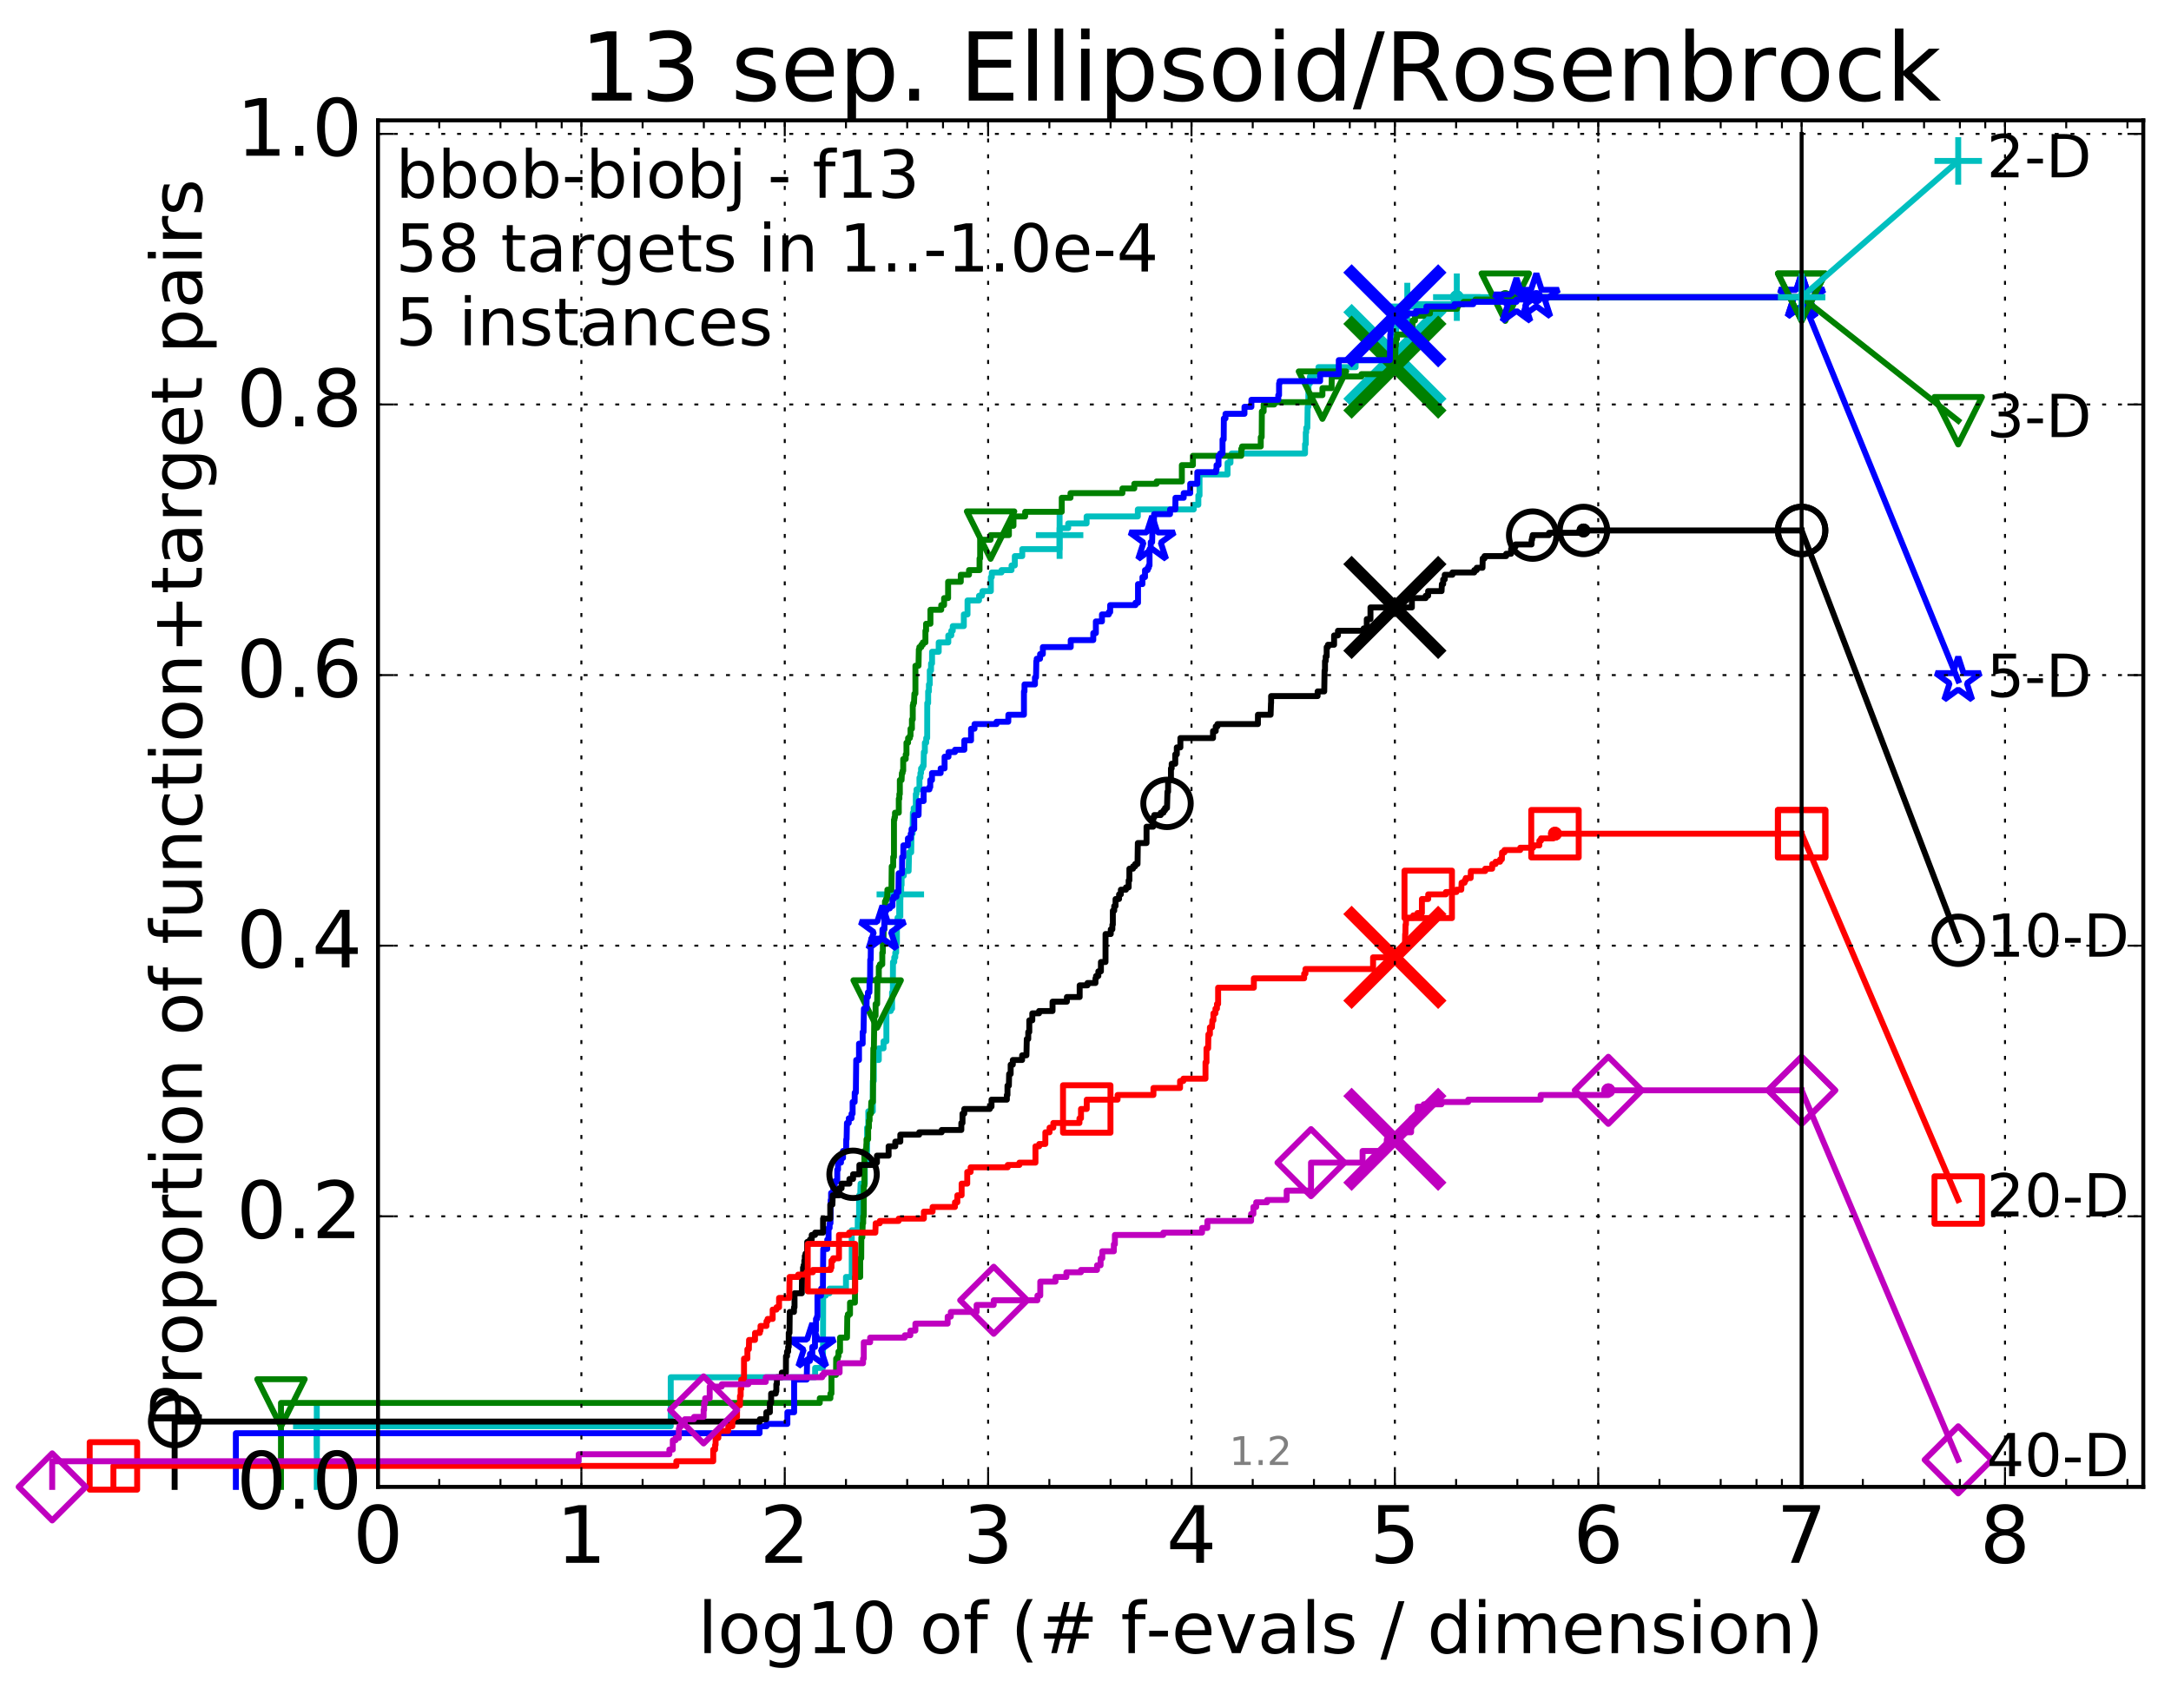 <?xml version="1.0" encoding="utf-8" standalone="no"?>
<!DOCTYPE svg PUBLIC "-//W3C//DTD SVG 1.1//EN"
  "http://www.w3.org/Graphics/SVG/1.1/DTD/svg11.dtd">
<!-- Created with matplotlib (http://matplotlib.org/) -->
<svg height="432pt" version="1.1" viewBox="0 0 549 432" width="549pt" xmlns="http://www.w3.org/2000/svg" xmlns:xlink="http://www.w3.org/1999/xlink">
 <defs>
  <style type="text/css">
*{stroke-linecap:butt;stroke-linejoin:round;stroke-miterlimit:100000;}
  </style>
 </defs>
 <g id="figure_1">
  <g id="patch_1">
   <path d="M 0 432.436 
L 549.192 432.436 
L 549.192 0 
L 0 0 
z
" style="fill:#ffffff;"/>
  </g>
  <g id="axes_1">
   <g id="patch_2">
    <path d="M 95.592 376.036 
L 541.992 376.036 
L 541.992 30.436 
L 95.592 30.436 
z
" style="fill:#ffffff;"/>
   </g>
   <g id="line2d_1">
    <defs>
     <path d="M 0 1.5 
C 0.398 1.5 0.779 1.342 1.061 1.061 
C 1.342 0.779 1.5 0.398 1.5 0 
C 1.5 -0.398 1.342 -0.779 1.061 -1.061 
C 0.779 -1.342 0.398 -1.5 0 -1.5 
C -0.398 -1.5 -0.779 -1.342 -1.061 -1.061 
C -1.342 -0.779 -1.5 -0.398 -1.5 0 
C -1.5 0.398 -1.342 0.779 -1.061 1.061 
C -0.779 1.342 -0.398 1.5 0 1.5 
z
" id="mf318e8b0d2" style="stroke:#00bfbf;stroke-width:0.5;"/>
    </defs>
    <g>
     <use style="fill:#00bfbf;stroke:#00bfbf;stroke-width:0.5;" x="368.393" xlink:href="#mf318e8b0d2" y="75.155"/>
     <use style="fill:#00bfbf;stroke:#00bfbf;stroke-width:0.5;" x="368.393" xlink:href="#mf318e8b0d2" y="75.155"/>
    </g>
   </g>
   <g id="line2d_2">
    <path d="M 80.11 376.036 
L 80.11 360.697 
L 169.614 360.697 
L 169.614 348.308 
L 206.123 348.308 
L 206.123 345.948 
L 208.093 345.948 
L 208.165 327.659 
L 208.806 327.659 
L 208.806 327.069 
L 209.769 327.069 
L 209.769 325.889 
L 213.93 325.889 
L 213.93 322.94 
L 215.389 322.94 
L 215.389 311.14 
L 216.906 311.14 
L 216.906 308.191 
L 217.245 308.191 
L 217.245 302.291 
L 217.532 302.291 
L 217.627 299.341 
L 218.69 299.341 
L 218.69 294.031 
L 219.269 294.031 
L 219.269 285.182 
L 219.574 285.182 
L 219.574 281.052 
L 220.716 281.052 
L 220.716 273.383 
L 220.962 273.383 
L 220.962 268.073 
L 222.229 268.073 
L 222.229 265.123 
L 223.429 265.123 
L 223.429 263.353 
L 224.147 263.353 
L 224.147 255.684 
L 225.25 255.684 
L 225.25 255.094 
L 225.584 255.094 
L 225.584 250.964 
L 225.782 250.964 
L 225.815 243.295 
L 226.14 243.295 
L 226.14 242.115 
L 226.398 242.115 
L 226.398 240.935 
L 226.62 240.935 
L 226.62 238.575 
L 226.809 238.575 
L 226.809 234.445 
L 226.965 234.445 
L 226.965 232.085 
L 227.397 232.085 
L 227.397 227.366 
L 227.671 227.366 
L 227.671 226.186 
L 227.881 226.186 
L 227.881 223.826 
L 228 223.826 
L 228 221.466 
L 228.558 221.466 
L 228.558 220.286 
L 229.772 220.286 
L 229.882 215.566 
L 230.422 215.566 
L 230.502 210.847 
L 230.766 210.847 
L 230.845 205.537 
L 231.053 205.537 
L 231.053 204.357 
L 231.591 204.357 
L 231.591 200.817 
L 231.768 200.817 
L 231.768 199.637 
L 232.509 199.637 
L 232.509 196.688 
L 232.751 196.688 
L 232.751 195.508 
L 232.919 195.508 
L 232.919 194.328 
L 233.297 194.328 
L 233.297 193.738 
L 233.554 193.738 
L 233.623 190.198 
L 233.876 190.198 
L 233.876 187.838 
L 234.216 187.838 
L 234.216 186.658 
L 234.463 186.658 
L 234.485 177.809 
L 234.706 177.809 
L 234.706 174.859 
L 234.904 174.859 
L 234.904 173.089 
L 235.121 173.089 
L 235.121 169.549 
L 235.443 169.549 
L 235.443 167.78 
L 235.697 167.78 
L 235.697 164.83 
L 237.381 164.83 
L 237.381 162.47 
L 239.805 162.47 
L 239.805 160.7 
L 240.563 160.7 
L 240.563 159.52 
L 240.933 159.52 
L 240.933 158.34 
L 243.733 158.34 
L 243.733 155.39 
L 244.669 155.39 
L 244.669 151.851 
L 247.574 151.851 
L 247.574 150.671 
L 248.316 150.671 
L 248.316 150.081 
L 248.448 150.081 
L 248.448 149.491 
L 250.57 149.491 
L 250.57 145.951 
L 250.807 145.951 
L 250.807 144.771 
L 253.26 144.771 
L 253.26 144.181 
L 255.797 144.181 
L 255.797 143.001 
L 256.622 143.001 
L 256.622 140.641 
L 258.505 140.641 
L 258.505 138.871 
L 267.94 138.871 
L 267.95 133.562 
L 270.118 133.562 
L 270.118 132.382 
L 274.781 132.382 
L 274.781 130.612 
L 287.731 130.612 
L 287.731 128.842 
L 301.868 128.842 
L 301.868 127.662 
L 303.036 127.662 
L 303.036 125.302 
L 303.338 125.302 
L 303.338 119.993 
L 310.423 119.993 
L 310.423 117.043 
L 311.163 117.043 
L 311.163 115.273 
L 311.463 115.273 
L 311.463 114.683 
L 330.014 114.683 
L 330.014 112.323 
L 330.203 112.323 
L 330.203 109.373 
L 330.321 109.373 
L 330.321 108.193 
L 330.597 108.193 
L 330.675 102.884 
L 330.838 102.884 
L 330.889 96.984 
L 331.255 96.984 
L 331.255 95.214 
L 332.351 95.214 
L 332.351 94.624 
L 333.409 94.624 
L 333.409 92.854 
L 342.808 92.854 
L 342.808 91.084 
L 351.269 91.084 
L 351.269 89.904 
L 352.833 89.904 
L 352.941 85.185 
L 352.948 85.185 
L 353.036 83.415 
L 353.073 83.415 
L 353.073 82.825 
L 353.243 82.825 
L 353.293 80.465 
L 354.927 80.465 
L 354.927 79.285 
L 355.067 79.285 
L 355.067 77.515 
L 355.875 77.515 
L 355.875 76.925 
L 368.274 76.925 
L 368.287 75.745 
L 368.393 75.745 
L 368.393 75.155 
L 455.592 75.155 
L 455.592 75.155 
" style="fill:none;stroke:#00bfbf;stroke-linecap:square;stroke-width:1.5;"/>
   </g>
   <g id="line2d_3">
    <defs>
     <path d="M -6 0 
L 6 0 
M 0 6 
L 0 -6 
" id="m3323c2a4c4" style="stroke:#00bfbf;stroke-width:1.5;"/>
    </defs>
    <g>
     <use style="fill:none;stroke:#00bfbf;stroke-width:1.5;" x="80.11" xlink:href="#m3323c2a4c4" y="360.697"/>
     <use style="fill:none;stroke:#00bfbf;stroke-width:1.5;" x="227.671" xlink:href="#m3323c2a4c4" y="226.186"/>
     <use style="fill:none;stroke:#00bfbf;stroke-width:1.5;" x="267.95" xlink:href="#m3323c2a4c4" y="135.332"/>
     <use style="fill:none;stroke:#00bfbf;stroke-width:1.5;" x="355.875" xlink:href="#m3323c2a4c4" y="77.515"/>
     <use style="fill:none;stroke:#00bfbf;stroke-width:1.5;" x="368.393" xlink:href="#m3323c2a4c4" y="75.155"/>
     <use style="fill:none;stroke:#00bfbf;stroke-width:1.5;" x="455.592" xlink:href="#m3323c2a4c4" y="75.155"/>
    </g>
   </g>
   <g id="line2d_4"/>
   <g id="line2d_5">
    <path clip-path="url(#p148dc5b398)" d="M 352.747 89.904 
" style="fill:none;stroke:#00bfbf;stroke-linecap:square;"/>
    <defs>
     <path d="M -12 12 
L 12 -12 
M -12 -12 
L 12 12 
" id="m7689b9aecd" style="stroke:#00bfbf;stroke-width:3.0;"/>
    </defs>
    <g clip-path="url(#p148dc5b398)">
     <use style="fill:#00bfbf;stroke:#00bfbf;stroke-width:3.0;" x="352.747" xlink:href="#m7689b9aecd" y="89.904"/>
    </g>
   </g>
   <g id="line2d_6">
    <defs>
     <path d="M 0 1.5 
C 0.398 1.5 0.779 1.342 1.061 1.061 
C 1.342 0.779 1.5 0.398 1.5 0 
C 1.5 -0.398 1.342 -0.779 1.061 -1.061 
C 0.779 -1.342 0.398 -1.5 0 -1.5 
C -0.398 -1.5 -0.779 -1.342 -1.061 -1.061 
C -1.342 -0.779 -1.5 -0.398 -1.5 0 
C -1.5 0.398 -1.342 0.779 -1.061 1.061 
C -0.779 1.342 -0.398 1.5 0 1.5 
z
" id="m472616164d" style="stroke:#008000;stroke-width:0.5;"/>
    </defs>
    <g>
     <use style="fill:#008000;stroke:#008000;stroke-width:0.5;" x="380.654" xlink:href="#m472616164d" y="75.155"/>
     <use style="fill:#008000;stroke:#008000;stroke-width:0.5;" x="380.654" xlink:href="#m472616164d" y="75.155"/>
    </g>
   </g>
   <g id="line2d_7">
    <path d="M 71.054 376.036 
L 71.054 354.798 
L 207.305 354.798 
L 207.305 353.618 
L 209.992 353.618 
L 209.992 352.438 
L 210.257 352.438 
L 210.257 347.718 
L 211.411 347.718 
L 211.453 343.588 
L 211.865 343.588 
L 211.865 342.998 
L 212.028 342.998 
L 212.028 341.818 
L 212.429 341.818 
L 212.429 338.279 
L 214.189 338.279 
L 214.263 332.969 
L 214.409 332.969 
L 214.409 332.379 
L 214.949 332.379 
L 214.949 329.429 
L 216.194 329.429 
L 216.228 322.94 
L 217.532 322.94 
L 217.532 318.22 
L 217.784 318.22 
L 217.816 312.91 
L 218.064 312.91 
L 218.157 309.37 
L 218.28 309.37 
L 218.28 307.601 
L 218.433 307.601 
L 218.433 299.931 
L 218.584 299.931 
L 218.584 291.082 
L 219.003 291.082 
L 219.092 289.312 
L 219.122 289.312 
L 219.122 288.132 
L 219.531 288.132 
L 219.531 285.182 
L 219.733 285.182 
L 219.733 283.412 
L 219.905 283.412 
L 219.905 281.642 
L 220.244 281.642 
L 220.328 278.692 
L 220.743 278.692 
L 220.853 265.123 
L 220.989 265.123 
L 221.097 256.864 
L 221.419 256.864 
L 221.419 253.914 
L 221.815 253.914 
L 221.893 247.424 
L 222.229 247.424 
L 222.229 244.475 
L 222.51 244.475 
L 222.51 243.885 
L 223.11 243.885 
L 223.11 240.935 
L 223.258 240.935 
L 223.258 238.575 
L 223.404 238.575 
L 223.453 235.035 
L 223.623 235.035 
L 223.671 232.085 
L 223.743 232.085 
L 223.791 227.956 
L 224.053 227.956 
L 224.053 227.366 
L 224.335 227.366 
L 224.405 225.006 
L 225.429 225.006 
L 225.496 219.106 
L 225.869 219.106 
L 225.869 216.746 
L 226.065 216.746 
L 226.065 207.307 
L 226.194 207.307 
L 226.194 206.717 
L 226.323 206.717 
L 226.323 205.537 
L 227.285 205.537 
L 227.285 201.997 
L 227.428 201.997 
L 227.428 200.817 
L 227.55 200.817 
L 227.55 197.278 
L 227.99 197.278 
L 228.069 195.508 
L 228.247 195.508 
L 228.247 194.918 
L 228.403 194.918 
L 228.403 191.968 
L 229.036 191.968 
L 229.036 190.788 
L 229.225 190.788 
L 229.225 187.838 
L 229.634 187.838 
L 229.634 186.658 
L 230.09 186.658 
L 230.09 186.068 
L 230.252 186.068 
L 230.252 184.298 
L 230.608 184.298 
L 230.608 181.939 
L 230.818 181.939 
L 230.818 178.399 
L 230.94 178.399 
L 230.94 177.809 
L 231.131 177.809 
L 231.234 175.449 
L 231.49 175.449 
L 231.49 168.369 
L 232.273 168.369 
L 232.355 164.24 
L 232.485 164.24 
L 232.485 163.65 
L 232.982 163.65 
L 232.982 163.06 
L 233.375 163.06 
L 233.375 162.47 
L 234.02 162.47 
L 234.02 159.52 
L 234.186 159.52 
L 234.186 157.75 
L 235.286 157.75 
L 235.286 154.21 
L 238.017 154.21 
L 238.017 153.03 
L 238.739 153.03 
L 238.739 151.261 
L 239.758 151.261 
L 239.758 147.131 
L 242.96 147.131 
L 242.96 145.361 
L 245.042 145.361 
L 245.042 144.181 
L 247.705 144.181 
L 247.705 141.231 
L 247.861 141.231 
L 247.861 136.511 
L 250.494 136.511 
L 250.494 135.332 
L 255.134 135.332 
L 255.134 132.972 
L 256.286 132.972 
L 256.286 130.612 
L 259.239 130.612 
L 259.239 129.432 
L 268.493 129.432 
L 268.493 125.892 
L 270.709 125.892 
L 270.709 124.712 
L 283.839 124.712 
L 283.839 123.532 
L 286.833 123.532 
L 286.833 122.352 
L 292.482 122.352 
L 292.482 121.762 
L 298.865 121.762 
L 298.865 117.633 
L 301.663 117.633 
L 301.663 115.273 
L 313.885 115.273 
L 313.885 113.503 
L 314.095 113.503 
L 314.095 112.913 
L 318.819 112.913 
L 318.819 110.553 
L 319.054 110.553 
L 319.1 104.064 
L 319.55 104.064 
L 319.55 102.294 
L 322.241 102.294 
L 322.241 101.704 
L 331.389 101.704 
L 331.389 99.934 
L 334.414 99.934 
L 334.414 98.164 
L 336.729 98.164 
L 336.773 95.214 
L 344.265 95.214 
L 344.265 94.624 
L 351.642 94.624 
L 351.642 92.854 
L 352.841 92.854 
L 352.874 87.545 
L 352.971 87.545 
L 353.038 85.775 
L 353.251 85.775 
L 353.251 84.595 
L 356.355 84.595 
L 356.355 83.415 
L 357.165 83.415 
L 357.216 81.055 
L 357.82 81.055 
L 357.82 79.875 
L 360.008 79.875 
L 360.008 79.285 
L 361.623 79.285 
L 361.637 78.105 
L 368.48 78.105 
L 368.48 77.515 
L 368.729 77.515 
L 368.729 76.925 
L 370.104 76.925 
L 370.104 76.335 
L 373.111 76.335 
L 373.111 75.745 
L 380.654 75.745 
L 380.654 75.155 
L 455.592 75.155 
L 455.592 75.155 
" style="fill:none;stroke:#008000;stroke-linecap:square;stroke-width:1.5;"/>
   </g>
   <g id="line2d_8">
    <defs>
     <path d="M -0 6 
L 6 -6 
L -6 -6 
z
" id="macf9daf955" style="stroke:#008000;stroke-linejoin:miter;stroke-width:1.5;"/>
    </defs>
    <g>
     <use style="fill:none;stroke:#008000;stroke-linejoin:miter;stroke-width:1.5;" x="71.054" xlink:href="#macf9daf955" y="354.798"/>
     <use style="fill:none;stroke:#008000;stroke-linejoin:miter;stroke-width:1.5;" x="221.815" xlink:href="#macf9daf955" y="253.914"/>
     <use style="fill:none;stroke:#008000;stroke-linejoin:miter;stroke-width:1.5;" x="250.494" xlink:href="#macf9daf955" y="135.332"/>
     <use style="fill:none;stroke:#008000;stroke-linejoin:miter;stroke-width:1.5;" x="334.414" xlink:href="#macf9daf955" y="99.934"/>
     <use style="fill:none;stroke:#008000;stroke-linejoin:miter;stroke-width:1.5;" x="380.654" xlink:href="#macf9daf955" y="75.155"/>
     <use style="fill:none;stroke:#008000;stroke-linejoin:miter;stroke-width:1.5;" x="455.592" xlink:href="#macf9daf955" y="75.155"/>
    </g>
   </g>
   <g id="line2d_9"/>
   <g id="line2d_10">
    <path clip-path="url(#p148dc5b398)" d="M 352.743 92.854 
" style="fill:none;stroke:#008000;stroke-linecap:square;"/>
    <defs>
     <path d="M -12 12 
L 12 -12 
M -12 -12 
L 12 12 
" id="m9d1620004d" style="stroke:#008000;stroke-width:3.0;"/>
    </defs>
    <g clip-path="url(#p148dc5b398)">
     <use style="fill:#008000;stroke:#008000;stroke-width:3.0;" x="352.743" xlink:href="#m9d1620004d" y="92.854"/>
    </g>
   </g>
   <g id="line2d_11">
    <defs>
     <path d="M 0 1.5 
C 0.398 1.5 0.779 1.342 1.061 1.061 
C 1.342 0.779 1.5 0.398 1.5 0 
C 1.5 -0.398 1.342 -0.779 1.061 -1.061 
C 0.779 -1.342 0.398 -1.5 0 -1.5 
C -0.398 -1.5 -0.779 -1.342 -1.061 -1.061 
C -1.342 -0.779 -1.5 -0.398 -1.5 0 
C -1.5 0.398 -1.342 0.779 -1.061 1.061 
C -0.779 1.342 -0.398 1.5 0 1.5 
z
" id="m2b64a6a832" style="stroke:#0000ff;stroke-width:0.5;"/>
    </defs>
    <g>
     <use style="fill:#0000ff;stroke:#0000ff;stroke-width:0.5;" x="388.51" xlink:href="#m2b64a6a832" y="75.155"/>
     <use style="fill:#0000ff;stroke:#0000ff;stroke-width:0.5;" x="388.51" xlink:href="#m2b64a6a832" y="75.155"/>
    </g>
   </g>
   <g id="line2d_12">
    <path d="M 59.645 376.036 
L 59.645 362.467 
L 192.083 362.467 
L 192.083 360.697 
L 193.852 360.697 
L 193.852 360.107 
L 199.109 360.107 
L 199.109 357.157 
L 200.82 357.157 
L 200.82 348.898 
L 203.997 348.898 
L 204.102 344.178 
L 204.818 344.178 
L 204.818 342.408 
L 205.415 342.408 
L 205.415 340.639 
L 206.091 340.639 
L 206.091 336.509 
L 206.344 336.509 
L 206.344 333.559 
L 206.593 333.559 
L 206.593 332.969 
L 206.717 332.969 
L 206.717 327.659 
L 207.624 327.659 
L 207.653 325.889 
L 208.093 325.889 
L 208.18 315.86 
L 209.196 315.86 
L 209.196 313.5 
L 209.525 313.5 
L 209.525 310.55 
L 209.796 310.55 
L 209.796 309.37 
L 210.01 309.37 
L 210.063 303.471 
L 210.169 303.471 
L 210.169 301.701 
L 210.717 301.701 
L 210.717 300.521 
L 211.075 300.521 
L 211.075 298.751 
L 211.726 298.751 
L 211.726 295.801 
L 211.922 295.801 
L 211.922 294.031 
L 212.667 294.031 
L 212.667 292.852 
L 213.181 292.852 
L 213.181 291.082 
L 213.975 291.082 
L 213.997 288.132 
L 214.086 288.132 
L 214.175 284.002 
L 214.634 284.002 
L 214.634 282.822 
L 215.337 282.822 
L 215.337 281.642 
L 215.608 281.642 
L 215.608 278.692 
L 216.12 278.692 
L 216.14 276.333 
L 216.422 276.333 
L 216.521 268.073 
L 217.226 268.073 
L 217.226 263.943 
L 218.151 263.943 
L 218.151 260.994 
L 218.372 260.994 
L 218.463 255.094 
L 219.128 255.094 
L 219.163 252.144 
L 219.479 252.144 
L 219.479 250.964 
L 219.859 250.964 
L 219.893 248.014 
L 220.03 248.014 
L 220.064 242.705 
L 220.182 242.705 
L 220.233 238.575 
L 220.317 238.575 
L 220.317 237.395 
L 223.031 237.395 
L 223.031 236.805 
L 223.15 236.805 
L 223.15 235.035 
L 223.603 235.035 
L 223.676 230.316 
L 224.147 230.316 
L 224.147 229.726 
L 225.02 229.726 
L 225.02 229.136 
L 225.69 229.136 
L 225.69 227.366 
L 225.978 227.366 
L 225.978 226.776 
L 226.696 226.776 
L 226.696 225.596 
L 227.195 225.596 
L 227.256 220.876 
L 228.101 220.876 
L 228.137 216.746 
L 228.43 216.746 
L 228.442 213.797 
L 229.59 213.797 
L 229.59 212.027 
L 230.299 212.027 
L 230.299 210.847 
L 230.512 210.847 
L 230.512 209.667 
L 231.193 209.667 
L 231.193 206.127 
L 232.289 206.127 
L 232.348 202.587 
L 233.568 202.587 
L 233.568 199.637 
L 235.03 199.637 
L 235.03 199.048 
L 235.246 199.048 
L 235.246 197.278 
L 235.68 197.278 
L 235.68 195.508 
L 237.872 195.508 
L 237.872 194.328 
L 238.866 194.328 
L 238.866 191.378 
L 239.854 191.378 
L 239.854 190.198 
L 241.499 190.198 
L 241.499 189.608 
L 243.859 189.608 
L 243.859 187.248 
L 245.559 187.248 
L 245.559 184.298 
L 246.436 184.298 
L 246.436 183.119 
L 252.006 183.119 
L 252.006 182.529 
L 254.972 182.529 
L 255 180.759 
L 258.933 180.759 
L 258.933 174.859 
L 259.076 174.859 
L 259.076 173.089 
L 261.719 173.089 
L 261.719 171.319 
L 261.985 171.319 
L 262.068 167.19 
L 262.161 167.19 
L 262.161 166.6 
L 263.011 166.6 
L 263.011 165.42 
L 263.714 165.42 
L 263.714 163.65 
L 270.764 163.65 
L 270.764 161.88 
L 276.468 161.88 
L 276.468 160.11 
L 277.121 160.11 
L 277.121 157.16 
L 278.663 157.16 
L 278.663 155.39 
L 280.389 155.39 
L 280.389 154.8 
L 280.74 154.8 
L 280.74 153.03 
L 287.138 153.03 
L 287.138 152.44 
L 287.78 152.44 
L 287.78 147.721 
L 288.899 147.721 
L 288.899 145.951 
L 289.548 145.951 
L 289.548 144.181 
L 290.218 144.181 
L 290.218 143.591 
L 290.5 143.591 
L 290.5 143.001 
L 290.694 143.001 
L 290.694 138.871 
L 290.997 138.871 
L 290.997 137.101 
L 291.35 137.101 
L 291.458 132.382 
L 291.797 132.382 
L 291.839 130.022 
L 295.879 130.022 
L 295.879 128.842 
L 297.216 128.842 
L 297.249 125.892 
L 299.33 125.892 
L 299.33 124.712 
L 300.983 124.712 
L 300.983 122.352 
L 302.777 122.352 
L 302.777 119.403 
L 307.503 119.403 
L 307.503 118.813 
L 307.638 118.813 
L 307.638 117.633 
L 308.136 117.633 
L 308.136 115.273 
L 308.555 115.273 
L 308.555 114.683 
L 309.152 114.683 
L 309.152 111.143 
L 309.446 111.143 
L 309.484 105.833 
L 309.901 105.833 
L 309.901 104.654 
L 314.701 104.654 
L 314.701 102.884 
L 316.452 102.884 
L 316.452 101.114 
L 323.246 101.114 
L 323.246 99.934 
L 323.448 99.934 
L 323.448 96.984 
L 323.583 96.984 
L 323.583 96.394 
L 333.832 96.394 
L 333.832 94.624 
L 338.548 94.624 
L 338.548 91.084 
L 351.462 91.084 
L 351.57 84.595 
L 351.638 84.595 
L 351.705 82.235 
L 351.841 82.235 
L 351.841 79.875 
L 355.706 79.875 
L 355.706 79.285 
L 358.068 79.285 
L 358.068 78.695 
L 360.711 78.695 
L 360.711 77.515 
L 367.776 77.515 
L 367.776 76.925 
L 372.561 76.925 
L 372.561 76.335 
L 383.481 76.335 
L 383.481 75.745 
L 388.51 75.745 
L 388.51 75.155 
L 455.592 75.155 
L 455.592 75.155 
" style="fill:none;stroke:#0000ff;stroke-linecap:square;stroke-width:1.5;"/>
   </g>
   <g id="line2d_13">
    <defs>
     <path d="M 0 -6 
L -1.347 -1.854 
L -5.706 -1.854 
L -2.18 0.708 
L -3.527 4.854 
L -0 2.292 
L 3.527 4.854 
L 2.18 0.708 
L 5.706 -1.854 
L 1.347 -1.854 
z
" id="m6d75f9a5b5" style="stroke:#0000ff;stroke-linejoin:bevel;stroke-width:1.5;"/>
    </defs>
    <g>
     <use style="fill:none;stroke:#0000ff;stroke-linejoin:bevel;stroke-width:1.5;" x="205.415" xlink:href="#m6d75f9a5b5" y="340.639"/>
     <use style="fill:none;stroke:#0000ff;stroke-linejoin:bevel;stroke-width:1.5;" x="223.15" xlink:href="#m6d75f9a5b5" y="235.035"/>
     <use style="fill:none;stroke:#0000ff;stroke-linejoin:bevel;stroke-width:1.5;" x="291.35" xlink:href="#m6d75f9a5b5" y="136.511"/>
     <use style="fill:none;stroke:#0000ff;stroke-linejoin:bevel;stroke-width:1.5;" x="383.481" xlink:href="#m6d75f9a5b5" y="76.335"/>
     <use style="fill:none;stroke:#0000ff;stroke-linejoin:bevel;stroke-width:1.5;" x="388.51" xlink:href="#m6d75f9a5b5" y="75.155"/>
     <use style="fill:none;stroke:#0000ff;stroke-linejoin:bevel;stroke-width:1.5;" x="455.592" xlink:href="#m6d75f9a5b5" y="75.155"/>
    </g>
   </g>
   <g id="line2d_14"/>
   <g id="line2d_15">
    <path clip-path="url(#p148dc5b398)" d="M 352.74 79.875 
" style="fill:none;stroke:#0000ff;stroke-linecap:square;"/>
    <defs>
     <path d="M -12 12 
L 12 -12 
M -12 -12 
L 12 12 
" id="me9a01b4332" style="stroke:#0000ff;stroke-width:3.0;"/>
    </defs>
    <g clip-path="url(#p148dc5b398)">
     <use style="fill:#0000ff;stroke:#0000ff;stroke-width:3.0;" x="352.74" xlink:href="#me9a01b4332" y="79.875"/>
    </g>
   </g>
   <g id="line2d_16">
    <defs>
     <path d="M 0 1.5 
C 0.398 1.5 0.779 1.342 1.061 1.061 
C 1.342 0.779 1.5 0.398 1.5 0 
C 1.5 -0.398 1.342 -0.779 1.061 -1.061 
C 0.779 -1.342 0.398 -1.5 0 -1.5 
C -0.398 -1.5 -0.779 -1.342 -1.061 -1.061 
C -1.342 -0.779 -1.5 -0.398 -1.5 0 
C -1.5 0.398 -1.342 0.779 -1.061 1.061 
C -0.779 1.342 -0.398 1.5 0 1.5 
z
" id="mafb371ecdc" style="stroke:#000000;stroke-width:0.5;"/>
    </defs>
    <g>
     <use style="stroke:#000000;stroke-width:0.5;" x="400.436" xlink:href="#mafb371ecdc" y="134.152"/>
     <use style="stroke:#000000;stroke-width:0.5;" x="400.436" xlink:href="#mafb371ecdc" y="134.152"/>
    </g>
   </g>
   <g id="line2d_17">
    <path d="M 44.163 376.036 
L 44.163 359.517 
L 192.142 359.517 
L 192.142 358.927 
L 193.77 358.927 
L 193.797 357.157 
L 194.687 357.157 
L 194.687 354.798 
L 195.002 354.798 
L 195.002 352.438 
L 196.17 352.438 
L 196.17 351.848 
L 196.318 351.848 
L 196.318 350.078 
L 196.465 350.078 
L 196.465 348.308 
L 197.699 348.308 
L 197.699 347.128 
L 198.737 347.128 
L 198.759 342.998 
L 199.022 342.998 
L 199.022 341.818 
L 199.303 341.818 
L 199.303 340.639 
L 199.453 340.639 
L 199.453 337.099 
L 199.645 337.099 
L 199.708 331.789 
L 200.78 331.789 
L 200.78 330.609 
L 200.92 330.609 
L 200.92 327.069 
L 202.762 327.069 
L 202.817 322.94 
L 203.072 322.94 
L 203.072 320.58 
L 203.217 320.58 
L 203.217 319.99 
L 203.397 319.99 
L 203.397 318.81 
L 203.522 318.81 
L 203.522 317.63 
L 203.699 317.63 
L 203.699 317.04 
L 204.119 317.04 
L 204.119 314.09 
L 204.802 314.09 
L 204.802 313.5 
L 205.267 313.5 
L 205.267 312.32 
L 206.123 312.32 
L 206.123 311.73 
L 208.136 311.73 
L 208.136 308.191 
L 209.956 308.191 
L 209.956 304.651 
L 210.497 304.651 
L 210.575 302.291 
L 212.213 302.291 
L 212.213 300.521 
L 212.82 300.521 
L 212.82 299.341 
L 214.796 299.341 
L 214.796 298.161 
L 215.722 298.161 
L 215.722 296.981 
L 217.322 296.981 
L 217.322 294.621 
L 220.542 294.621 
L 220.542 294.031 
L 221.762 294.031 
L 221.762 292.262 
L 224.712 292.262 
L 224.712 289.902 
L 226.398 289.902 
L 226.398 288.722 
L 227.671 288.722 
L 227.671 286.952 
L 232.446 286.952 
L 232.446 286.362 
L 238.13 286.362 
L 238.13 285.772 
L 243.101 285.772 
L 243.101 284.002 
L 243.395 284.002 
L 243.395 281.642 
L 243.845 281.642 
L 243.845 280.462 
L 250.298 280.462 
L 250.298 279.872 
L 250.734 279.872 
L 250.734 278.102 
L 254.615 278.102 
L 254.615 276.923 
L 254.77 276.923 
L 254.77 274.563 
L 255.128 274.563 
L 255.189 271.613 
L 255.575 271.613 
L 255.575 269.253 
L 256.117 269.253 
L 256.117 268.073 
L 258.473 268.073 
L 258.473 266.893 
L 259.56 266.893 
L 259.654 262.763 
L 260.023 262.763 
L 260.023 260.994 
L 260.288 260.994 
L 260.288 258.044 
L 261.049 258.044 
L 261.049 256.274 
L 262.755 256.274 
L 262.755 255.684 
L 266.165 255.684 
L 266.165 253.324 
L 269.795 253.324 
L 269.795 252.144 
L 273.026 252.144 
L 273.026 249.194 
L 275.006 249.194 
L 275.006 248.604 
L 277.019 248.604 
L 277.019 247.424 
L 277.169 247.424 
L 277.169 246.834 
L 277.749 246.834 
L 277.749 245.655 
L 278.4 245.655 
L 278.4 243.295 
L 279.559 243.295 
L 279.567 236.215 
L 280.891 236.215 
L 280.891 235.035 
L 281.294 235.035 
L 281.294 233.855 
L 281.416 233.855 
L 281.416 230.316 
L 281.764 230.316 
L 281.764 229.136 
L 282.099 229.136 
L 282.099 227.366 
L 282.987 227.366 
L 282.987 226.186 
L 283.445 226.186 
L 283.445 225.006 
L 284.729 225.006 
L 284.729 224.416 
L 285.413 224.416 
L 285.413 222.646 
L 285.599 222.646 
L 285.599 219.696 
L 286.516 219.696 
L 286.516 219.106 
L 287.053 219.106 
L 287.053 218.516 
L 287.658 218.516 
L 287.733 213.207 
L 289.934 213.207 
L 289.934 209.077 
L 291.611 209.077 
L 291.611 206.717 
L 291.885 206.717 
L 291.885 206.127 
L 293.527 206.127 
L 293.527 205.537 
L 294.214 205.537 
L 294.214 204.947 
L 294.61 204.947 
L 294.61 204.357 
L 295.114 204.357 
L 295.222 200.227 
L 295.387 200.227 
L 295.387 197.278 
L 296.109 197.278 
L 296.109 194.328 
L 296.293 194.328 
L 296.293 193.148 
L 297.198 193.148 
L 297.198 190.788 
L 297.587 190.788 
L 297.587 189.018 
L 298.494 189.018 
L 298.494 186.658 
L 306.748 186.658 
L 306.748 184.888 
L 307.436 184.888 
L 307.436 183.708 
L 307.868 183.708 
L 307.868 183.119 
L 318.103 183.119 
L 318.103 180.759 
L 321.309 180.759 
L 321.409 177.809 
L 321.436 177.809 
L 321.436 176.039 
L 333.199 176.039 
L 333.199 174.859 
L 334.87 174.859 
L 334.959 169.549 
L 335.065 169.549 
L 335.065 167.19 
L 335.241 167.19 
L 335.241 166.01 
L 335.488 166.01 
L 335.488 163.65 
L 335.814 163.65 
L 335.814 163.06 
L 337.363 163.06 
L 337.363 160.7 
L 338.339 160.7 
L 338.339 159.52 
L 344.832 159.52 
L 344.832 158.93 
L 345.63 158.93 
L 345.63 156.57 
L 346.564 156.57 
L 346.564 153.62 
L 357.034 153.62 
L 357.034 151.261 
L 360.521 151.261 
L 360.521 150.671 
L 361.142 150.671 
L 361.142 149.491 
L 364.546 149.491 
L 364.614 147.721 
L 364.947 147.721 
L 364.947 146.541 
L 365.345 146.541 
L 365.345 145.361 
L 367.29 145.361 
L 367.29 144.771 
L 372.814 144.771 
L 372.814 144.181 
L 373.424 144.181 
L 373.424 143.591 
L 374.895 143.591 
L 374.938 141.231 
L 375.401 141.231 
L 375.401 140.641 
L 380.876 140.641 
L 380.876 140.051 
L 382.124 140.051 
L 382.124 138.871 
L 382.31 138.871 
L 382.31 138.281 
L 383.241 138.281 
L 383.241 137.691 
L 387.287 137.691 
L 387.311 136.511 
L 387.432 136.511 
L 387.432 135.922 
L 387.579 135.922 
L 387.579 135.332 
L 391.718 135.332 
L 391.718 134.742 
L 400.436 134.742 
L 400.436 134.152 
L 455.592 134.152 
L 455.592 134.152 
" style="fill:none;stroke:#000000;stroke-linecap:square;stroke-width:1.5;"/>
   </g>
   <g id="line2d_18">
    <defs>
     <path d="M 0 6 
C 1.591 6 3.117 5.368 4.243 4.243 
C 5.368 3.117 6 1.591 6 0 
C 6 -1.591 5.368 -3.117 4.243 -4.243 
C 3.117 -5.368 1.591 -6 0 -6 
C -1.591 -6 -3.117 -5.368 -4.243 -4.243 
C -5.368 -3.117 -6 -1.591 -6 0 
C -6 1.591 -5.368 3.117 -4.243 4.243 
C -3.117 5.368 -1.591 6 0 6 
z
" id="mf8ff83d609" style="stroke:#000000;stroke-width:1.5;"/>
    </defs>
    <g>
     <use style="fill:none;stroke:#000000;stroke-width:1.5;" x="44.163" xlink:href="#mf8ff83d609" y="359.517"/>
     <use style="fill:none;stroke:#000000;stroke-width:1.5;" x="215.722" xlink:href="#mf8ff83d609" y="296.981"/>
     <use style="fill:none;stroke:#000000;stroke-width:1.5;" x="295.114" xlink:href="#mf8ff83d609" y="203.177"/>
     <use style="fill:none;stroke:#000000;stroke-width:1.5;" x="387.579" xlink:href="#mf8ff83d609" y="135.332"/>
     <use style="fill:none;stroke:#000000;stroke-width:1.5;" x="400.436" xlink:href="#mf8ff83d609" y="134.152"/>
     <use style="fill:none;stroke:#000000;stroke-width:1.5;" x="455.592" xlink:href="#mf8ff83d609" y="134.152"/>
    </g>
   </g>
   <g id="line2d_19"/>
   <g id="line2d_20">
    <path clip-path="url(#p148dc5b398)" d="M 352.737 153.62 
" style="fill:none;stroke:#000000;stroke-linecap:square;"/>
    <defs>
     <path d="M -12 12 
L 12 -12 
M -12 -12 
L 12 12 
" id="mdecd3be64c" style="stroke:#000000;stroke-width:3.0;"/>
    </defs>
    <g clip-path="url(#p148dc5b398)">
     <use style="stroke:#000000;stroke-width:3.0;" x="352.737" xlink:href="#mdecd3be64c" y="153.62"/>
    </g>
   </g>
   <g id="line2d_21">
    <defs>
     <path d="M 0 1.5 
C 0.398 1.5 0.779 1.342 1.061 1.061 
C 1.342 0.779 1.5 0.398 1.5 0 
C 1.5 -0.398 1.342 -0.779 1.061 -1.061 
C 0.779 -1.342 0.398 -1.5 0 -1.5 
C -0.398 -1.5 -0.779 -1.342 -1.061 -1.061 
C -1.342 -0.779 -1.5 -0.398 -1.5 0 
C -1.5 0.398 -1.342 0.779 -1.061 1.061 
C -0.779 1.342 -0.398 1.5 0 1.5 
z
" id="m2efb454136" style="stroke:#ff0000;stroke-width:0.5;"/>
    </defs>
    <g>
     <use style="fill:#ff0000;stroke:#ff0000;stroke-width:0.5;" x="393.221" xlink:href="#m2efb454136" y="210.847"/>
     <use style="fill:#ff0000;stroke:#ff0000;stroke-width:0.5;" x="393.221" xlink:href="#m2efb454136" y="210.847"/>
    </g>
   </g>
   <g id="line2d_22">
    <path d="M 28.682 376.036 
L 28.682 370.727 
L 171.031 370.727 
L 171.031 369.547 
L 180.364 369.547 
L 180.364 366.597 
L 180.836 366.597 
L 180.836 365.417 
L 180.959 365.417 
L 180.959 363.647 
L 181.656 363.647 
L 181.656 361.877 
L 184.163 361.877 
L 184.163 360.697 
L 185.197 360.697 
L 185.197 358.927 
L 185.498 358.927 
L 185.498 358.337 
L 186.378 358.337 
L 186.378 355.388 
L 187.132 355.388 
L 187.132 353.028 
L 187.299 353.028 
L 187.299 351.258 
L 187.445 351.258 
L 187.445 348.898 
L 188.147 348.898 
L 188.147 343.588 
L 188.998 343.588 
L 188.998 341.228 
L 189.37 341.228 
L 189.421 338.869 
L 190.925 338.869 
L 190.925 337.099 
L 192.142 337.099 
L 192.142 336.509 
L 192.319 336.509 
L 192.319 335.329 
L 193.825 335.329 
L 193.825 334.149 
L 194.111 334.149 
L 194.111 333.559 
L 195.39 333.559 
L 195.39 331.199 
L 196.355 331.199 
L 196.355 330.609 
L 197.007 330.609 
L 197.007 328.249 
L 199.602 328.249 
L 199.666 322.94 
L 201.831 322.94 
L 201.831 322.35 
L 203.91 322.35 
L 203.91 321.76 
L 205.553 321.76 
L 205.553 321.17 
L 210.056 321.17 
L 210.056 320.58 
L 210.261 320.58 
L 210.261 318.81 
L 210.678 318.81 
L 210.678 318.22 
L 212.159 318.22 
L 212.159 312.32 
L 214.709 312.32 
L 214.709 311.73 
L 221.358 311.73 
L 221.438 309.37 
L 222.471 309.37 
L 222.471 308.781 
L 227.253 308.781 
L 227.253 308.191 
L 233.63 308.191 
L 233.63 306.421 
L 235.832 306.421 
L 235.832 305.241 
L 241.487 305.241 
L 241.487 304.061 
L 242.094 304.061 
L 242.094 302.291 
L 243.175 302.291 
L 243.175 299.341 
L 244.596 299.341 
L 244.596 296.391 
L 245.456 296.391 
L 245.456 295.211 
L 254.834 295.211 
L 254.834 294.621 
L 257.782 294.621 
L 257.782 294.031 
L 261.846 294.031 
L 261.846 289.902 
L 262.788 289.902 
L 262.788 289.312 
L 264.345 289.312 
L 264.345 286.362 
L 265.412 286.362 
L 265.412 285.182 
L 266.361 285.182 
L 266.361 284.002 
L 272.97 284.002 
L 272.97 282.822 
L 273.359 282.822 
L 273.359 280.462 
L 274.814 280.462 
L 274.814 278.102 
L 282.611 278.102 
L 282.611 276.923 
L 291.682 276.923 
L 291.682 275.153 
L 298.411 275.153 
L 298.411 273.383 
L 299.248 273.383 
L 299.248 272.793 
L 304.844 272.793 
L 304.844 268.663 
L 305.097 268.663 
L 305.097 265.123 
L 305.516 265.123 
L 305.582 261.584 
L 305.959 261.584 
L 305.959 259.814 
L 306.477 259.814 
L 306.582 258.044 
L 306.848 258.044 
L 306.848 256.274 
L 307.363 256.274 
L 307.363 255.094 
L 307.743 255.094 
L 307.743 253.914 
L 308.036 253.914 
L 308.036 249.784 
L 317.07 249.784 
L 317.07 247.424 
L 329.793 247.424 
L 329.793 246.245 
L 330.123 246.245 
L 330.123 245.065 
L 347.224 245.065 
L 347.224 242.115 
L 352.912 242.115 
L 353.013 240.935 
L 354.143 240.935 
L 354.143 240.345 
L 354.684 240.345 
L 354.685 239.165 
L 355.281 239.165 
L 355.33 236.215 
L 355.398 236.215 
L 355.429 233.855 
L 355.532 233.855 
L 355.568 232.085 
L 357.386 232.085 
L 357.386 231.495 
L 358.446 231.495 
L 358.446 230.905 
L 359.57 230.905 
L 359.571 227.366 
L 361.166 227.366 
L 361.166 226.186 
L 365.631 226.186 
L 365.631 225.596 
L 368.306 225.596 
L 368.306 225.006 
L 369.526 225.006 
L 369.604 223.236 
L 370.371 223.236 
L 370.371 222.646 
L 370.663 222.646 
L 370.663 222.056 
L 371.895 222.056 
L 371.946 220.286 
L 375.583 220.286 
L 375.583 219.696 
L 377.333 219.696 
L 377.367 218.516 
L 378.207 218.516 
L 378.207 217.926 
L 379.343 217.926 
L 379.343 217.336 
L 379.791 217.336 
L 379.826 215.566 
L 380.45 215.566 
L 380.45 214.977 
L 384.431 214.977 
L 384.431 214.387 
L 387.684 214.387 
L 387.684 213.797 
L 389.27 213.797 
L 389.271 212.617 
L 389.693 212.617 
L 389.693 212.027 
L 392.801 212.027 
L 392.801 211.437 
L 393.221 211.437 
L 393.221 210.847 
L 455.592 210.847 
L 455.592 210.847 
" style="fill:none;stroke:#ff0000;stroke-linecap:square;stroke-width:1.5;"/>
   </g>
   <g id="line2d_23">
    <defs>
     <path d="M -6 6 
L 6 6 
L 6 -6 
L -6 -6 
z
" id="m6949137e82" style="stroke:#ff0000;stroke-linejoin:miter;stroke-width:1.5;"/>
    </defs>
    <g>
     <use style="fill:none;stroke:#ff0000;stroke-linejoin:miter;stroke-width:1.5;" x="28.682" xlink:href="#m6949137e82" y="370.727"/>
     <use style="fill:none;stroke:#ff0000;stroke-linejoin:miter;stroke-width:1.5;" x="210.261" xlink:href="#m6949137e82" y="320.58"/>
     <use style="fill:none;stroke:#ff0000;stroke-linejoin:miter;stroke-width:1.5;" x="274.814" xlink:href="#m6949137e82" y="280.462"/>
     <use style="fill:none;stroke:#ff0000;stroke-linejoin:miter;stroke-width:1.5;" x="361.166" xlink:href="#m6949137e82" y="226.186"/>
     <use style="fill:none;stroke:#ff0000;stroke-linejoin:miter;stroke-width:1.5;" x="393.221" xlink:href="#m6949137e82" y="210.847"/>
     <use style="fill:none;stroke:#ff0000;stroke-linejoin:miter;stroke-width:1.5;" x="455.592" xlink:href="#m6949137e82" y="210.847"/>
    </g>
   </g>
   <g id="line2d_24"/>
   <g id="line2d_25">
    <path clip-path="url(#p148dc5b398)" d="M 352.736 242.115 
" style="fill:none;stroke:#ff0000;stroke-linecap:square;"/>
    <defs>
     <path d="M -12 12 
L 12 -12 
M -12 -12 
L 12 12 
" id="m92bfdfbecc" style="stroke:#ff0000;stroke-width:3.0;"/>
    </defs>
    <g clip-path="url(#p148dc5b398)">
     <use style="fill:#ff0000;stroke:#ff0000;stroke-width:3.0;" x="352.736" xlink:href="#m92bfdfbecc" y="242.115"/>
    </g>
   </g>
   <g id="line2d_26">
    <defs>
     <path d="M 0 1.5 
C 0.398 1.5 0.779 1.342 1.061 1.061 
C 1.342 0.779 1.5 0.398 1.5 0 
C 1.5 -0.398 1.342 -0.779 1.061 -1.061 
C 0.779 -1.342 0.398 -1.5 0 -1.5 
C -0.398 -1.5 -0.779 -1.342 -1.061 -1.061 
C -1.342 -0.779 -1.5 -0.398 -1.5 0 
C -1.5 0.398 -1.342 0.779 -1.061 1.061 
C -0.779 1.342 -0.398 1.5 0 1.5 
z
" id="m250c48b224" style="stroke:#bf00bf;stroke-width:0.5;"/>
    </defs>
    <g>
     <use style="fill:#bf00bf;stroke:#bf00bf;stroke-width:0.5;" x="406.711" xlink:href="#m250c48b224" y="275.743"/>
     <use style="fill:#bf00bf;stroke:#bf00bf;stroke-width:0.5;" x="406.711" xlink:href="#m250c48b224" y="275.743"/>
    </g>
   </g>
   <g id="line2d_27">
    <path d="M 13.2 376.036 
L 13.2 369.547 
L 146.34 369.547 
L 146.34 367.777 
L 169.267 367.777 
L 169.267 366.597 
L 170.136 366.597 
L 170.136 364.237 
L 170.839 364.237 
L 170.839 363.647 
L 171.669 363.647 
L 171.669 361.287 
L 171.817 361.287 
L 171.817 360.697 
L 172.272 360.697 
L 172.272 360.107 
L 173.173 360.107 
L 173.173 358.927 
L 175.506 358.927 
L 175.506 358.337 
L 177.927 358.337 
L 177.927 356.567 
L 178.053 356.567 
L 178.053 354.798 
L 178.316 354.798 
L 178.316 353.618 
L 179.468 353.618 
L 179.468 350.668 
L 182.516 350.668 
L 182.516 350.078 
L 189.244 350.078 
L 189.244 349.488 
L 193.646 349.488 
L 193.646 348.308 
L 207.911 348.308 
L 207.911 347.718 
L 208.37 347.718 
L 208.37 347.128 
L 212.321 347.128 
L 212.321 344.768 
L 218.245 344.768 
L 218.245 343.588 
L 218.431 343.588 
L 218.431 339.459 
L 220.042 339.459 
L 220.042 338.279 
L 228.806 338.279 
L 228.806 337.689 
L 230.211 337.689 
L 230.211 336.509 
L 231.48 336.509 
L 231.48 334.739 
L 239.644 334.739 
L 239.644 332.969 
L 240.436 332.969 
L 240.436 331.789 
L 246.966 331.789 
L 246.966 330.019 
L 251.288 330.019 
L 251.288 328.839 
L 262.345 328.839 
L 262.345 327.659 
L 263.061 327.659 
L 263.061 324.12 
L 266.922 324.12 
L 266.922 322.94 
L 269.669 322.94 
L 269.669 321.76 
L 273.347 321.76 
L 273.347 321.17 
L 277.42 321.17 
L 277.42 319.99 
L 278.319 319.99 
L 278.319 318.22 
L 278.743 318.22 
L 278.743 316.45 
L 281.67 316.45 
L 281.67 314.68 
L 281.93 314.68 
L 281.93 312.32 
L 294.177 312.32 
L 294.177 311.73 
L 303.974 311.73 
L 303.974 310.55 
L 305.315 310.55 
L 305.315 308.781 
L 316.38 308.781 
L 316.38 307.011 
L 316.96 307.011 
L 316.96 305.241 
L 317.667 305.241 
L 317.667 304.061 
L 320.413 304.061 
L 320.413 303.471 
L 325.374 303.471 
L 325.374 301.111 
L 331.528 301.111 
L 331.528 294.031 
L 344.565 294.031 
L 344.565 291.082 
L 350.639 291.082 
L 350.698 288.132 
L 352.972 288.132 
L 352.972 287.542 
L 354.302 287.542 
L 354.302 286.362 
L 356.836 286.362 
L 356.836 285.182 
L 356.956 285.182 
L 356.956 282.822 
L 357.86 282.822 
L 357.86 282.232 
L 358.487 282.232 
L 358.487 279.872 
L 360.041 279.872 
L 360.041 279.282 
L 364.503 279.282 
L 364.503 278.692 
L 371.278 278.692 
L 371.278 278.102 
L 389.593 278.102 
L 389.593 276.923 
L 406.711 276.923 
L 406.711 275.743 
L 455.592 275.743 
L 455.592 275.743 
" style="fill:none;stroke:#bf00bf;stroke-linecap:square;stroke-width:1.5;"/>
   </g>
   <g id="line2d_28">
    <defs>
     <path d="M -0 8.485 
L 8.485 0 
L 0 -8.485 
L -8.485 -0 
z
" id="m3eb8e5f84f" style="stroke:#bf00bf;stroke-linejoin:miter;stroke-width:1.5;"/>
    </defs>
    <g>
     <use style="fill:none;stroke:#bf00bf;stroke-linejoin:miter;stroke-width:1.5;" x="13.2" xlink:href="#m3eb8e5f84f" y="376.036"/>
     <use style="fill:none;stroke:#bf00bf;stroke-linejoin:miter;stroke-width:1.5;" x="177.927" xlink:href="#m3eb8e5f84f" y="356.567"/>
     <use style="fill:none;stroke:#bf00bf;stroke-linejoin:miter;stroke-width:1.5;" x="251.288" xlink:href="#m3eb8e5f84f" y="328.839"/>
     <use style="fill:none;stroke:#bf00bf;stroke-linejoin:miter;stroke-width:1.5;" x="331.528" xlink:href="#m3eb8e5f84f" y="294.031"/>
     <use style="fill:none;stroke:#bf00bf;stroke-linejoin:miter;stroke-width:1.5;" x="406.711" xlink:href="#m3eb8e5f84f" y="275.743"/>
     <use style="fill:none;stroke:#bf00bf;stroke-linejoin:miter;stroke-width:1.5;" x="455.592" xlink:href="#m3eb8e5f84f" y="275.743"/>
    </g>
   </g>
   <g id="line2d_29"/>
   <g id="line2d_30">
    <path clip-path="url(#p148dc5b398)" d="M 352.735 288.132 
" style="fill:none;stroke:#bf00bf;stroke-linecap:square;"/>
    <defs>
     <path d="M -12 12 
L 12 -12 
M -12 -12 
L 12 12 
" id="m7c7b3165e3" style="stroke:#bf00bf;stroke-width:3.0;"/>
    </defs>
    <g clip-path="url(#p148dc5b398)">
     <use style="fill:#bf00bf;stroke:#bf00bf;stroke-width:3.0;" x="352.735" xlink:href="#m7c7b3165e3" y="288.132"/>
    </g>
   </g>
   <g id="line2d_31">
    <path d="M 455.592 275.743 
L 495.192 369.193 
" style="fill:none;stroke:#bf00bf;stroke-linecap:square;stroke-width:1.5;"/>
    <g>
     <use style="fill:none;stroke:#bf00bf;stroke-linejoin:miter;stroke-width:1.5;" x="455.592" xlink:href="#m3eb8e5f84f" y="275.743"/>
     <use style="fill:none;stroke:#bf00bf;stroke-linejoin:miter;stroke-width:1.5;" x="495.192" xlink:href="#m3eb8e5f84f" y="369.193"/>
    </g>
   </g>
   <g id="line2d_32">
    <path d="M 455.592 210.847 
L 495.192 303.494 
" style="fill:none;stroke:#ff0000;stroke-linecap:square;stroke-width:1.5;"/>
    <g>
     <use style="fill:none;stroke:#ff0000;stroke-linejoin:miter;stroke-width:1.5;" x="455.592" xlink:href="#m6949137e82" y="210.847"/>
     <use style="fill:none;stroke:#ff0000;stroke-linejoin:miter;stroke-width:1.5;" x="495.192" xlink:href="#m6949137e82" y="303.494"/>
    </g>
   </g>
   <g id="line2d_33">
    <path d="M 455.592 134.152 
L 495.192 237.796 
" style="fill:none;stroke:#000000;stroke-linecap:square;stroke-width:1.5;"/>
    <g>
     <use style="fill:none;stroke:#000000;stroke-width:1.5;" x="455.592" xlink:href="#mf8ff83d609" y="134.152"/>
     <use style="fill:none;stroke:#000000;stroke-width:1.5;" x="495.192" xlink:href="#mf8ff83d609" y="237.796"/>
    </g>
   </g>
   <g id="line2d_34">
    <path d="M 455.592 75.155 
L 495.192 172.098 
" style="fill:none;stroke:#0000ff;stroke-linecap:square;stroke-width:1.5;"/>
    <g>
     <use style="fill:none;stroke:#0000ff;stroke-linejoin:bevel;stroke-width:1.5;" x="455.592" xlink:href="#m6d75f9a5b5" y="75.155"/>
     <use style="fill:none;stroke:#0000ff;stroke-linejoin:bevel;stroke-width:1.5;" x="495.192" xlink:href="#m6d75f9a5b5" y="172.098"/>
    </g>
   </g>
   <g id="line2d_35">
    <path d="M 455.592 75.155 
L 495.192 106.4 
" style="fill:none;stroke:#008000;stroke-linecap:square;stroke-width:1.5;"/>
    <g>
     <use style="fill:none;stroke:#008000;stroke-linejoin:miter;stroke-width:1.5;" x="455.592" xlink:href="#macf9daf955" y="75.155"/>
     <use style="fill:none;stroke:#008000;stroke-linejoin:miter;stroke-width:1.5;" x="495.192" xlink:href="#macf9daf955" y="106.4"/>
    </g>
   </g>
   <g id="line2d_36">
    <path d="M 455.592 75.155 
L 495.192 40.702 
" style="fill:none;stroke:#00bfbf;stroke-linecap:square;stroke-width:1.5;"/>
    <g>
     <use style="fill:none;stroke:#00bfbf;stroke-width:1.5;" x="455.592" xlink:href="#m3323c2a4c4" y="75.155"/>
     <use style="fill:none;stroke:#00bfbf;stroke-width:1.5;" x="495.192" xlink:href="#m3323c2a4c4" y="40.702"/>
    </g>
   </g>
   <g id="line2d_37">
    <path d="M 455.592 376.036 
L 455.592 33.858 
" style="fill:none;stroke:#000000;stroke-linecap:square;"/>
   </g>
   <g id="patch_3">
    <path d="M 95.592 30.436 
L 541.992 30.436 
" style="fill:none;stroke:#000000;stroke-linecap:square;stroke-linejoin:miter;"/>
   </g>
   <g id="patch_4">
    <path d="M 541.992 376.036 
L 541.992 30.436 
" style="fill:none;stroke:#000000;stroke-linecap:square;stroke-linejoin:miter;"/>
   </g>
   <g id="patch_5">
    <path d="M 95.592 376.036 
L 541.992 376.036 
" style="fill:none;stroke:#000000;stroke-linecap:square;stroke-linejoin:miter;"/>
   </g>
   <g id="patch_6">
    <path d="M 95.592 376.036 
L 95.592 30.436 
" style="fill:none;stroke:#000000;stroke-linecap:square;stroke-linejoin:miter;"/>
   </g>
   <g id="matplotlib.axis_1">
    <g id="xtick_1">
     <g id="line2d_38">
      <path clip-path="url(#p148dc5b398)" d="M 95.592 376.036 
L 95.592 30.436 
" style="fill:none;stroke:#000000;stroke-dasharray:1,3;stroke-dashoffset:0.0;stroke-width:0.5;"/>
     </g>
     <g id="line2d_39">
      <defs>
       <path d="M 0 0 
L 0 -4 
" id="m1e1f6f7f7b" style="stroke:#000000;stroke-width:0.5;"/>
      </defs>
      <g>
       <use style="stroke:#000000;stroke-width:0.5;" x="95.592" xlink:href="#m1e1f6f7f7b" y="376.036"/>
      </g>
     </g>
     <g id="line2d_40">
      <defs>
       <path d="M 0 0 
L 0 4 
" id="m61a427135d" style="stroke:#000000;stroke-width:0.5;"/>
      </defs>
      <g>
       <use style="stroke:#000000;stroke-width:0.5;" x="95.592" xlink:href="#m61a427135d" y="30.436"/>
      </g>
     </g>
     <g id="text_1">
      <!-- 0 -->
      <defs>
       <path d="M 31.781 66.406 
Q 24.172 66.406 20.328 58.906 
Q 16.5 51.422 16.5 36.375 
Q 16.5 21.391 20.328 13.891 
Q 24.172 6.391 31.781 6.391 
Q 39.453 6.391 43.281 13.891 
Q 47.125 21.391 47.125 36.375 
Q 47.125 51.422 43.281 58.906 
Q 39.453 66.406 31.781 66.406 
M 31.781 74.219 
Q 44.047 74.219 50.516 64.516 
Q 56.984 54.828 56.984 36.375 
Q 56.984 17.969 50.516 8.266 
Q 44.047 -1.422 31.781 -1.422 
Q 19.531 -1.422 13.062 8.266 
Q 6.594 17.969 6.594 36.375 
Q 6.594 54.828 13.062 64.516 
Q 19.531 74.219 31.781 74.219 
" id="BitstreamVeraSans-Roman-30"/>
      </defs>
      <g transform="translate(89.229 395.233)scale(0.2 -0.2)">
       <use xlink:href="#BitstreamVeraSans-Roman-30"/>
      </g>
     </g>
    </g>
    <g id="xtick_2">
     <g id="line2d_41">
      <path clip-path="url(#p148dc5b398)" d="M 147.02 376.036 
L 147.02 30.436 
" style="fill:none;stroke:#000000;stroke-dasharray:1,3;stroke-dashoffset:0.0;stroke-width:0.5;"/>
     </g>
     <g id="line2d_42">
      <g>
       <use style="stroke:#000000;stroke-width:0.5;" x="147.02" xlink:href="#m1e1f6f7f7b" y="376.036"/>
      </g>
     </g>
     <g id="line2d_43">
      <g>
       <use style="stroke:#000000;stroke-width:0.5;" x="147.02" xlink:href="#m61a427135d" y="30.436"/>
      </g>
     </g>
     <g id="text_2">
      <!-- 1 -->
      <defs>
       <path d="M 12.406 8.297 
L 28.516 8.297 
L 28.516 63.922 
L 10.984 60.406 
L 10.984 69.391 
L 28.422 72.906 
L 38.281 72.906 
L 38.281 8.297 
L 54.391 8.297 
L 54.391 0 
L 12.406 0 
z
" id="BitstreamVeraSans-Roman-31"/>
      </defs>
      <g transform="translate(140.658 395.233)scale(0.2 -0.2)">
       <use xlink:href="#BitstreamVeraSans-Roman-31"/>
      </g>
     </g>
    </g>
    <g id="xtick_3">
     <g id="line2d_44">
      <path clip-path="url(#p148dc5b398)" d="M 198.449 376.036 
L 198.449 30.436 
" style="fill:none;stroke:#000000;stroke-dasharray:1,3;stroke-dashoffset:0.0;stroke-width:0.5;"/>
     </g>
     <g id="line2d_45">
      <g>
       <use style="stroke:#000000;stroke-width:0.5;" x="198.449" xlink:href="#m1e1f6f7f7b" y="376.036"/>
      </g>
     </g>
     <g id="line2d_46">
      <g>
       <use style="stroke:#000000;stroke-width:0.5;" x="198.449" xlink:href="#m61a427135d" y="30.436"/>
      </g>
     </g>
     <g id="text_3">
      <!-- 2 -->
      <defs>
       <path d="M 19.188 8.297 
L 53.609 8.297 
L 53.609 0 
L 7.328 0 
L 7.328 8.297 
Q 12.938 14.109 22.625 23.891 
Q 32.328 33.688 34.812 36.531 
Q 39.547 41.844 41.422 45.531 
Q 43.312 49.219 43.312 52.781 
Q 43.312 58.594 39.234 62.25 
Q 35.156 65.922 28.609 65.922 
Q 23.969 65.922 18.812 64.312 
Q 13.672 62.703 7.812 59.422 
L 7.812 69.391 
Q 13.766 71.781 18.938 73 
Q 24.125 74.219 28.422 74.219 
Q 39.75 74.219 46.484 68.547 
Q 53.219 62.891 53.219 53.422 
Q 53.219 48.922 51.531 44.891 
Q 49.859 40.875 45.406 35.406 
Q 44.188 33.984 37.641 27.219 
Q 31.109 20.453 19.188 8.297 
" id="BitstreamVeraSans-Roman-32"/>
      </defs>
      <g transform="translate(192.086 395.233)scale(0.2 -0.2)">
       <use xlink:href="#BitstreamVeraSans-Roman-32"/>
      </g>
     </g>
    </g>
    <g id="xtick_4">
     <g id="line2d_47">
      <path clip-path="url(#p148dc5b398)" d="M 249.877 376.036 
L 249.877 30.436 
" style="fill:none;stroke:#000000;stroke-dasharray:1,3;stroke-dashoffset:0.0;stroke-width:0.5;"/>
     </g>
     <g id="line2d_48">
      <g>
       <use style="stroke:#000000;stroke-width:0.5;" x="249.877" xlink:href="#m1e1f6f7f7b" y="376.036"/>
      </g>
     </g>
     <g id="line2d_49">
      <g>
       <use style="stroke:#000000;stroke-width:0.5;" x="249.877" xlink:href="#m61a427135d" y="30.436"/>
      </g>
     </g>
     <g id="text_4">
      <!-- 3 -->
      <defs>
       <path d="M 40.578 39.312 
Q 47.656 37.797 51.625 33 
Q 55.609 28.219 55.609 21.188 
Q 55.609 10.406 48.188 4.484 
Q 40.766 -1.422 27.094 -1.422 
Q 22.516 -1.422 17.656 -0.516 
Q 12.797 0.391 7.625 2.203 
L 7.625 11.719 
Q 11.719 9.328 16.594 8.109 
Q 21.484 6.891 26.812 6.891 
Q 36.078 6.891 40.938 10.547 
Q 45.797 14.203 45.797 21.188 
Q 45.797 27.641 41.281 31.266 
Q 36.766 34.906 28.719 34.906 
L 20.219 34.906 
L 20.219 43.016 
L 29.109 43.016 
Q 36.375 43.016 40.234 45.922 
Q 44.094 48.828 44.094 54.297 
Q 44.094 59.906 40.109 62.906 
Q 36.141 65.922 28.719 65.922 
Q 24.656 65.922 20.016 65.031 
Q 15.375 64.156 9.812 62.312 
L 9.812 71.094 
Q 15.438 72.656 20.344 73.438 
Q 25.25 74.219 29.594 74.219 
Q 40.828 74.219 47.359 69.109 
Q 53.906 64.016 53.906 55.328 
Q 53.906 49.266 50.438 45.094 
Q 46.969 40.922 40.578 39.312 
" id="BitstreamVeraSans-Roman-33"/>
      </defs>
      <g transform="translate(243.515 395.233)scale(0.2 -0.2)">
       <use xlink:href="#BitstreamVeraSans-Roman-33"/>
      </g>
     </g>
    </g>
    <g id="xtick_5">
     <g id="line2d_50">
      <path clip-path="url(#p148dc5b398)" d="M 301.306 376.036 
L 301.306 30.436 
" style="fill:none;stroke:#000000;stroke-dasharray:1,3;stroke-dashoffset:0.0;stroke-width:0.5;"/>
     </g>
     <g id="line2d_51">
      <g>
       <use style="stroke:#000000;stroke-width:0.5;" x="301.306" xlink:href="#m1e1f6f7f7b" y="376.036"/>
      </g>
     </g>
     <g id="line2d_52">
      <g>
       <use style="stroke:#000000;stroke-width:0.5;" x="301.306" xlink:href="#m61a427135d" y="30.436"/>
      </g>
     </g>
     <g id="text_5">
      <!-- 4 -->
      <defs>
       <path d="M 37.797 64.312 
L 12.891 25.391 
L 37.797 25.391 
z
M 35.203 72.906 
L 47.609 72.906 
L 47.609 25.391 
L 58.016 25.391 
L 58.016 17.188 
L 47.609 17.188 
L 47.609 0 
L 37.797 0 
L 37.797 17.188 
L 4.891 17.188 
L 4.891 26.703 
z
" id="BitstreamVeraSans-Roman-34"/>
      </defs>
      <g transform="translate(294.943 395.233)scale(0.2 -0.2)">
       <use xlink:href="#BitstreamVeraSans-Roman-34"/>
      </g>
     </g>
    </g>
    <g id="xtick_6">
     <g id="line2d_53">
      <path clip-path="url(#p148dc5b398)" d="M 352.735 376.036 
L 352.735 30.436 
" style="fill:none;stroke:#000000;stroke-dasharray:1,3;stroke-dashoffset:0.0;stroke-width:0.5;"/>
     </g>
     <g id="line2d_54">
      <g>
       <use style="stroke:#000000;stroke-width:0.5;" x="352.735" xlink:href="#m1e1f6f7f7b" y="376.036"/>
      </g>
     </g>
     <g id="line2d_55">
      <g>
       <use style="stroke:#000000;stroke-width:0.5;" x="352.735" xlink:href="#m61a427135d" y="30.436"/>
      </g>
     </g>
     <g id="text_6">
      <!-- 5 -->
      <defs>
       <path d="M 10.797 72.906 
L 49.516 72.906 
L 49.516 64.594 
L 19.828 64.594 
L 19.828 46.734 
Q 21.969 47.469 24.109 47.828 
Q 26.266 48.188 28.422 48.188 
Q 40.625 48.188 47.75 41.5 
Q 54.891 34.812 54.891 23.391 
Q 54.891 11.625 47.562 5.094 
Q 40.234 -1.422 26.906 -1.422 
Q 22.312 -1.422 17.547 -0.641 
Q 12.797 0.141 7.719 1.703 
L 7.719 11.625 
Q 12.109 9.234 16.797 8.062 
Q 21.484 6.891 26.703 6.891 
Q 35.156 6.891 40.078 11.328 
Q 45.016 15.766 45.016 23.391 
Q 45.016 31 40.078 35.438 
Q 35.156 39.891 26.703 39.891 
Q 22.75 39.891 18.812 39.016 
Q 14.891 38.141 10.797 36.281 
z
" id="BitstreamVeraSans-Roman-35"/>
      </defs>
      <g transform="translate(346.372 395.233)scale(0.2 -0.2)">
       <use xlink:href="#BitstreamVeraSans-Roman-35"/>
      </g>
     </g>
    </g>
    <g id="xtick_7">
     <g id="line2d_56">
      <path clip-path="url(#p148dc5b398)" d="M 404.163 376.036 
L 404.163 30.436 
" style="fill:none;stroke:#000000;stroke-dasharray:1,3;stroke-dashoffset:0.0;stroke-width:0.5;"/>
     </g>
     <g id="line2d_57">
      <g>
       <use style="stroke:#000000;stroke-width:0.5;" x="404.163" xlink:href="#m1e1f6f7f7b" y="376.036"/>
      </g>
     </g>
     <g id="line2d_58">
      <g>
       <use style="stroke:#000000;stroke-width:0.5;" x="404.163" xlink:href="#m61a427135d" y="30.436"/>
      </g>
     </g>
     <g id="text_7">
      <!-- 6 -->
      <defs>
       <path d="M 33.016 40.375 
Q 26.375 40.375 22.484 35.828 
Q 18.609 31.297 18.609 23.391 
Q 18.609 15.531 22.484 10.953 
Q 26.375 6.391 33.016 6.391 
Q 39.656 6.391 43.531 10.953 
Q 47.406 15.531 47.406 23.391 
Q 47.406 31.297 43.531 35.828 
Q 39.656 40.375 33.016 40.375 
M 52.594 71.297 
L 52.594 62.312 
Q 48.875 64.062 45.094 64.984 
Q 41.312 65.922 37.594 65.922 
Q 27.828 65.922 22.672 59.328 
Q 17.531 52.734 16.797 39.406 
Q 19.672 43.656 24.016 45.922 
Q 28.375 48.188 33.594 48.188 
Q 44.578 48.188 50.953 41.516 
Q 57.328 34.859 57.328 23.391 
Q 57.328 12.156 50.688 5.359 
Q 44.047 -1.422 33.016 -1.422 
Q 20.359 -1.422 13.672 8.266 
Q 6.984 17.969 6.984 36.375 
Q 6.984 53.656 15.188 63.938 
Q 23.391 74.219 37.203 74.219 
Q 40.922 74.219 44.703 73.484 
Q 48.484 72.75 52.594 71.297 
" id="BitstreamVeraSans-Roman-36"/>
      </defs>
      <g transform="translate(397.801 395.233)scale(0.2 -0.2)">
       <use xlink:href="#BitstreamVeraSans-Roman-36"/>
      </g>
     </g>
    </g>
    <g id="xtick_8">
     <g id="line2d_59">
      <path clip-path="url(#p148dc5b398)" d="M 455.592 376.036 
L 455.592 30.436 
" style="fill:none;stroke:#000000;stroke-dasharray:1,3;stroke-dashoffset:0.0;stroke-width:0.5;"/>
     </g>
     <g id="line2d_60">
      <g>
       <use style="stroke:#000000;stroke-width:0.5;" x="455.592" xlink:href="#m1e1f6f7f7b" y="376.036"/>
      </g>
     </g>
     <g id="line2d_61">
      <g>
       <use style="stroke:#000000;stroke-width:0.5;" x="455.592" xlink:href="#m61a427135d" y="30.436"/>
      </g>
     </g>
     <g id="text_8">
      <!-- 7 -->
      <defs>
       <path d="M 8.203 72.906 
L 55.078 72.906 
L 55.078 68.703 
L 28.609 0 
L 18.312 0 
L 43.219 64.594 
L 8.203 64.594 
z
" id="BitstreamVeraSans-Roman-37"/>
      </defs>
      <g transform="translate(449.229 395.233)scale(0.2 -0.2)">
       <use xlink:href="#BitstreamVeraSans-Roman-37"/>
      </g>
     </g>
    </g>
    <g id="xtick_9">
     <g id="line2d_62">
      <path clip-path="url(#p148dc5b398)" d="M 507.02 376.036 
L 507.02 30.436 
" style="fill:none;stroke:#000000;stroke-dasharray:1,3;stroke-dashoffset:0.0;stroke-width:0.5;"/>
     </g>
     <g id="line2d_63">
      <g>
       <use style="stroke:#000000;stroke-width:0.5;" x="507.02" xlink:href="#m1e1f6f7f7b" y="376.036"/>
      </g>
     </g>
     <g id="line2d_64">
      <g>
       <use style="stroke:#000000;stroke-width:0.5;" x="507.02" xlink:href="#m61a427135d" y="30.436"/>
      </g>
     </g>
     <g id="text_9">
      <!-- 8 -->
      <defs>
       <path d="M 31.781 34.625 
Q 24.75 34.625 20.719 30.859 
Q 16.703 27.094 16.703 20.516 
Q 16.703 13.922 20.719 10.156 
Q 24.75 6.391 31.781 6.391 
Q 38.812 6.391 42.859 10.172 
Q 46.922 13.969 46.922 20.516 
Q 46.922 27.094 42.891 30.859 
Q 38.875 34.625 31.781 34.625 
M 21.922 38.812 
Q 15.578 40.375 12.031 44.719 
Q 8.5 49.078 8.5 55.328 
Q 8.5 64.062 14.719 69.141 
Q 20.953 74.219 31.781 74.219 
Q 42.672 74.219 48.875 69.141 
Q 55.078 64.062 55.078 55.328 
Q 55.078 49.078 51.531 44.719 
Q 48 40.375 41.703 38.812 
Q 48.828 37.156 52.797 32.312 
Q 56.781 27.484 56.781 20.516 
Q 56.781 9.906 50.312 4.234 
Q 43.844 -1.422 31.781 -1.422 
Q 19.734 -1.422 13.25 4.234 
Q 6.781 9.906 6.781 20.516 
Q 6.781 27.484 10.781 32.312 
Q 14.797 37.156 21.922 38.812 
M 18.312 54.391 
Q 18.312 48.734 21.844 45.562 
Q 25.391 42.391 31.781 42.391 
Q 38.141 42.391 41.719 45.562 
Q 45.312 48.734 45.312 54.391 
Q 45.312 60.062 41.719 63.234 
Q 38.141 66.406 31.781 66.406 
Q 25.391 66.406 21.844 63.234 
Q 18.312 60.062 18.312 54.391 
" id="BitstreamVeraSans-Roman-38"/>
      </defs>
      <g transform="translate(500.658 395.233)scale(0.2 -0.2)">
       <use xlink:href="#BitstreamVeraSans-Roman-38"/>
      </g>
     </g>
    </g>
    <g id="xtick_10">
     <g id="line2d_65">
      <defs>
       <path d="M 0 0 
L 0 -2 
" id="mf88671e377" style="stroke:#000000;stroke-width:0.5;"/>
      </defs>
      <g>
       <use style="stroke:#000000;stroke-width:0.5;" x="111.073" xlink:href="#mf88671e377" y="376.036"/>
      </g>
     </g>
     <g id="line2d_66">
      <defs>
       <path d="M 0 0 
L 0 2 
" id="m732e96206e" style="stroke:#000000;stroke-width:0.5;"/>
      </defs>
      <g>
       <use style="stroke:#000000;stroke-width:0.5;" x="111.073" xlink:href="#m732e96206e" y="30.436"/>
      </g>
     </g>
    </g>
    <g id="xtick_11">
     <g id="line2d_67">
      <g>
       <use style="stroke:#000000;stroke-width:0.5;" x="126.555" xlink:href="#mf88671e377" y="376.036"/>
      </g>
     </g>
     <g id="line2d_68">
      <g>
       <use style="stroke:#000000;stroke-width:0.5;" x="126.555" xlink:href="#m732e96206e" y="30.436"/>
      </g>
     </g>
    </g>
    <g id="xtick_12">
     <g id="line2d_69">
      <g>
       <use style="stroke:#000000;stroke-width:0.5;" x="135.611" xlink:href="#mf88671e377" y="376.036"/>
      </g>
     </g>
     <g id="line2d_70">
      <g>
       <use style="stroke:#000000;stroke-width:0.5;" x="135.611" xlink:href="#m732e96206e" y="30.436"/>
      </g>
     </g>
    </g>
    <g id="xtick_13">
     <g id="line2d_71">
      <g>
       <use style="stroke:#000000;stroke-width:0.5;" x="142.036" xlink:href="#mf88671e377" y="376.036"/>
      </g>
     </g>
     <g id="line2d_72">
      <g>
       <use style="stroke:#000000;stroke-width:0.5;" x="142.036" xlink:href="#m732e96206e" y="30.436"/>
      </g>
     </g>
    </g>
    <g id="xtick_14">
     <g id="line2d_73">
      <g>
       <use style="stroke:#000000;stroke-width:0.5;" x="162.502" xlink:href="#mf88671e377" y="376.036"/>
      </g>
     </g>
     <g id="line2d_74">
      <g>
       <use style="stroke:#000000;stroke-width:0.5;" x="162.502" xlink:href="#m732e96206e" y="30.436"/>
      </g>
     </g>
    </g>
    <g id="xtick_15">
     <g id="line2d_75">
      <g>
       <use style="stroke:#000000;stroke-width:0.5;" x="177.983" xlink:href="#mf88671e377" y="376.036"/>
      </g>
     </g>
     <g id="line2d_76">
      <g>
       <use style="stroke:#000000;stroke-width:0.5;" x="177.983" xlink:href="#m732e96206e" y="30.436"/>
      </g>
     </g>
    </g>
    <g id="xtick_16">
     <g id="line2d_77">
      <g>
       <use style="stroke:#000000;stroke-width:0.5;" x="187.039" xlink:href="#mf88671e377" y="376.036"/>
      </g>
     </g>
     <g id="line2d_78">
      <g>
       <use style="stroke:#000000;stroke-width:0.5;" x="187.039" xlink:href="#m732e96206e" y="30.436"/>
      </g>
     </g>
    </g>
    <g id="xtick_17">
     <g id="line2d_79">
      <g>
       <use style="stroke:#000000;stroke-width:0.5;" x="193.465" xlink:href="#mf88671e377" y="376.036"/>
      </g>
     </g>
     <g id="line2d_80">
      <g>
       <use style="stroke:#000000;stroke-width:0.5;" x="193.465" xlink:href="#m732e96206e" y="30.436"/>
      </g>
     </g>
    </g>
    <g id="xtick_18">
     <g id="line2d_81">
      <g>
       <use style="stroke:#000000;stroke-width:0.5;" x="213.93" xlink:href="#mf88671e377" y="376.036"/>
      </g>
     </g>
     <g id="line2d_82">
      <g>
       <use style="stroke:#000000;stroke-width:0.5;" x="213.93" xlink:href="#m732e96206e" y="30.436"/>
      </g>
     </g>
    </g>
    <g id="xtick_19">
     <g id="line2d_83">
      <g>
       <use style="stroke:#000000;stroke-width:0.5;" x="229.412" xlink:href="#mf88671e377" y="376.036"/>
      </g>
     </g>
     <g id="line2d_84">
      <g>
       <use style="stroke:#000000;stroke-width:0.5;" x="229.412" xlink:href="#m732e96206e" y="30.436"/>
      </g>
     </g>
    </g>
    <g id="xtick_20">
     <g id="line2d_85">
      <g>
       <use style="stroke:#000000;stroke-width:0.5;" x="238.468" xlink:href="#mf88671e377" y="376.036"/>
      </g>
     </g>
     <g id="line2d_86">
      <g>
       <use style="stroke:#000000;stroke-width:0.5;" x="238.468" xlink:href="#m732e96206e" y="30.436"/>
      </g>
     </g>
    </g>
    <g id="xtick_21">
     <g id="line2d_87">
      <g>
       <use style="stroke:#000000;stroke-width:0.5;" x="244.893" xlink:href="#mf88671e377" y="376.036"/>
      </g>
     </g>
     <g id="line2d_88">
      <g>
       <use style="stroke:#000000;stroke-width:0.5;" x="244.893" xlink:href="#m732e96206e" y="30.436"/>
      </g>
     </g>
    </g>
    <g id="xtick_22">
     <g id="line2d_89">
      <g>
       <use style="stroke:#000000;stroke-width:0.5;" x="265.359" xlink:href="#mf88671e377" y="376.036"/>
      </g>
     </g>
     <g id="line2d_90">
      <g>
       <use style="stroke:#000000;stroke-width:0.5;" x="265.359" xlink:href="#m732e96206e" y="30.436"/>
      </g>
     </g>
    </g>
    <g id="xtick_23">
     <g id="line2d_91">
      <g>
       <use style="stroke:#000000;stroke-width:0.5;" x="280.84" xlink:href="#mf88671e377" y="376.036"/>
      </g>
     </g>
     <g id="line2d_92">
      <g>
       <use style="stroke:#000000;stroke-width:0.5;" x="280.84" xlink:href="#m732e96206e" y="30.436"/>
      </g>
     </g>
    </g>
    <g id="xtick_24">
     <g id="line2d_93">
      <g>
       <use style="stroke:#000000;stroke-width:0.5;" x="289.897" xlink:href="#mf88671e377" y="376.036"/>
      </g>
     </g>
     <g id="line2d_94">
      <g>
       <use style="stroke:#000000;stroke-width:0.5;" x="289.897" xlink:href="#m732e96206e" y="30.436"/>
      </g>
     </g>
    </g>
    <g id="xtick_25">
     <g id="line2d_95">
      <g>
       <use style="stroke:#000000;stroke-width:0.5;" x="296.322" xlink:href="#mf88671e377" y="376.036"/>
      </g>
     </g>
     <g id="line2d_96">
      <g>
       <use style="stroke:#000000;stroke-width:0.5;" x="296.322" xlink:href="#m732e96206e" y="30.436"/>
      </g>
     </g>
    </g>
    <g id="xtick_26">
     <g id="line2d_97">
      <g>
       <use style="stroke:#000000;stroke-width:0.5;" x="316.787" xlink:href="#mf88671e377" y="376.036"/>
      </g>
     </g>
     <g id="line2d_98">
      <g>
       <use style="stroke:#000000;stroke-width:0.5;" x="316.787" xlink:href="#m732e96206e" y="30.436"/>
      </g>
     </g>
    </g>
    <g id="xtick_27">
     <g id="line2d_99">
      <g>
       <use style="stroke:#000000;stroke-width:0.5;" x="332.269" xlink:href="#mf88671e377" y="376.036"/>
      </g>
     </g>
     <g id="line2d_100">
      <g>
       <use style="stroke:#000000;stroke-width:0.5;" x="332.269" xlink:href="#m732e96206e" y="30.436"/>
      </g>
     </g>
    </g>
    <g id="xtick_28">
     <g id="line2d_101">
      <g>
       <use style="stroke:#000000;stroke-width:0.5;" x="341.325" xlink:href="#mf88671e377" y="376.036"/>
      </g>
     </g>
     <g id="line2d_102">
      <g>
       <use style="stroke:#000000;stroke-width:0.5;" x="341.325" xlink:href="#m732e96206e" y="30.436"/>
      </g>
     </g>
    </g>
    <g id="xtick_29">
     <g id="line2d_103">
      <g>
       <use style="stroke:#000000;stroke-width:0.5;" x="347.751" xlink:href="#mf88671e377" y="376.036"/>
      </g>
     </g>
     <g id="line2d_104">
      <g>
       <use style="stroke:#000000;stroke-width:0.5;" x="347.751" xlink:href="#m732e96206e" y="30.436"/>
      </g>
     </g>
    </g>
    <g id="xtick_30">
     <g id="line2d_105">
      <g>
       <use style="stroke:#000000;stroke-width:0.5;" x="368.216" xlink:href="#mf88671e377" y="376.036"/>
      </g>
     </g>
     <g id="line2d_106">
      <g>
       <use style="stroke:#000000;stroke-width:0.5;" x="368.216" xlink:href="#m732e96206e" y="30.436"/>
      </g>
     </g>
    </g>
    <g id="xtick_31">
     <g id="line2d_107">
      <g>
       <use style="stroke:#000000;stroke-width:0.5;" x="383.698" xlink:href="#mf88671e377" y="376.036"/>
      </g>
     </g>
     <g id="line2d_108">
      <g>
       <use style="stroke:#000000;stroke-width:0.5;" x="383.698" xlink:href="#m732e96206e" y="30.436"/>
      </g>
     </g>
    </g>
    <g id="xtick_32">
     <g id="line2d_109">
      <g>
       <use style="stroke:#000000;stroke-width:0.5;" x="392.754" xlink:href="#mf88671e377" y="376.036"/>
      </g>
     </g>
     <g id="line2d_110">
      <g>
       <use style="stroke:#000000;stroke-width:0.5;" x="392.754" xlink:href="#m732e96206e" y="30.436"/>
      </g>
     </g>
    </g>
    <g id="xtick_33">
     <g id="line2d_111">
      <g>
       <use style="stroke:#000000;stroke-width:0.5;" x="399.179" xlink:href="#mf88671e377" y="376.036"/>
      </g>
     </g>
     <g id="line2d_112">
      <g>
       <use style="stroke:#000000;stroke-width:0.5;" x="399.179" xlink:href="#m732e96206e" y="30.436"/>
      </g>
     </g>
    </g>
    <g id="xtick_34">
     <g id="line2d_113">
      <g>
       <use style="stroke:#000000;stroke-width:0.5;" x="419.645" xlink:href="#mf88671e377" y="376.036"/>
      </g>
     </g>
     <g id="line2d_114">
      <g>
       <use style="stroke:#000000;stroke-width:0.5;" x="419.645" xlink:href="#m732e96206e" y="30.436"/>
      </g>
     </g>
    </g>
    <g id="xtick_35">
     <g id="line2d_115">
      <g>
       <use style="stroke:#000000;stroke-width:0.5;" x="435.126" xlink:href="#mf88671e377" y="376.036"/>
      </g>
     </g>
     <g id="line2d_116">
      <g>
       <use style="stroke:#000000;stroke-width:0.5;" x="435.126" xlink:href="#m732e96206e" y="30.436"/>
      </g>
     </g>
    </g>
    <g id="xtick_36">
     <g id="line2d_117">
      <g>
       <use style="stroke:#000000;stroke-width:0.5;" x="444.182" xlink:href="#mf88671e377" y="376.036"/>
      </g>
     </g>
     <g id="line2d_118">
      <g>
       <use style="stroke:#000000;stroke-width:0.5;" x="444.182" xlink:href="#m732e96206e" y="30.436"/>
      </g>
     </g>
    </g>
    <g id="xtick_37">
     <g id="line2d_119">
      <g>
       <use style="stroke:#000000;stroke-width:0.5;" x="450.608" xlink:href="#mf88671e377" y="376.036"/>
      </g>
     </g>
     <g id="line2d_120">
      <g>
       <use style="stroke:#000000;stroke-width:0.5;" x="450.608" xlink:href="#m732e96206e" y="30.436"/>
      </g>
     </g>
    </g>
    <g id="xtick_38">
     <g id="line2d_121">
      <g>
       <use style="stroke:#000000;stroke-width:0.5;" x="471.073" xlink:href="#mf88671e377" y="376.036"/>
      </g>
     </g>
     <g id="line2d_122">
      <g>
       <use style="stroke:#000000;stroke-width:0.5;" x="471.073" xlink:href="#m732e96206e" y="30.436"/>
      </g>
     </g>
    </g>
    <g id="xtick_39">
     <g id="line2d_123">
      <g>
       <use style="stroke:#000000;stroke-width:0.5;" x="486.555" xlink:href="#mf88671e377" y="376.036"/>
      </g>
     </g>
     <g id="line2d_124">
      <g>
       <use style="stroke:#000000;stroke-width:0.5;" x="486.555" xlink:href="#m732e96206e" y="30.436"/>
      </g>
     </g>
    </g>
    <g id="xtick_40">
     <g id="line2d_125">
      <g>
       <use style="stroke:#000000;stroke-width:0.5;" x="495.611" xlink:href="#mf88671e377" y="376.036"/>
      </g>
     </g>
     <g id="line2d_126">
      <g>
       <use style="stroke:#000000;stroke-width:0.5;" x="495.611" xlink:href="#m732e96206e" y="30.436"/>
      </g>
     </g>
    </g>
    <g id="xtick_41">
     <g id="line2d_127">
      <g>
       <use style="stroke:#000000;stroke-width:0.5;" x="502.036" xlink:href="#mf88671e377" y="376.036"/>
      </g>
     </g>
     <g id="line2d_128">
      <g>
       <use style="stroke:#000000;stroke-width:0.5;" x="502.036" xlink:href="#m732e96206e" y="30.436"/>
      </g>
     </g>
    </g>
    <g id="xtick_42">
     <g id="line2d_129">
      <g>
       <use style="stroke:#000000;stroke-width:0.5;" x="522.502" xlink:href="#mf88671e377" y="376.036"/>
      </g>
     </g>
     <g id="line2d_130">
      <g>
       <use style="stroke:#000000;stroke-width:0.5;" x="522.502" xlink:href="#m732e96206e" y="30.436"/>
      </g>
     </g>
    </g>
    <g id="xtick_43">
     <g id="line2d_131">
      <g>
       <use style="stroke:#000000;stroke-width:0.5;" x="537.983" xlink:href="#mf88671e377" y="376.036"/>
      </g>
     </g>
     <g id="line2d_132">
      <g>
       <use style="stroke:#000000;stroke-width:0.5;" x="537.983" xlink:href="#m732e96206e" y="30.436"/>
      </g>
     </g>
    </g>
    <g id="text_10">
     <!-- log10 of (# f-evals / dimension) -->
     <defs>
      <path id="BitstreamVeraSans-Roman-20"/>
      <path d="M 51.125 44 
L 36.922 44 
L 32.812 27.688 
L 47.125 27.688 
z
M 43.797 71.781 
L 38.719 51.516 
L 52.984 51.516 
L 58.109 71.781 
L 65.922 71.781 
L 60.891 51.516 
L 76.125 51.516 
L 76.125 44 
L 58.984 44 
L 54.984 27.688 
L 70.516 27.688 
L 70.516 20.219 
L 53.078 20.219 
L 48 0 
L 40.188 0 
L 45.219 20.219 
L 30.906 20.219 
L 25.875 0 
L 18.016 0 
L 23.094 20.219 
L 7.719 20.219 
L 7.719 27.688 
L 24.906 27.688 
L 29 44 
L 13.281 44 
L 13.281 51.516 
L 30.906 51.516 
L 35.891 71.781 
z
" id="BitstreamVeraSans-Roman-23"/>
      <path d="M 52 44.188 
Q 55.375 50.25 60.062 53.125 
Q 64.75 56 71.094 56 
Q 79.641 56 84.281 50.016 
Q 88.922 44.047 88.922 33.016 
L 88.922 0 
L 79.891 0 
L 79.891 32.719 
Q 79.891 40.578 77.094 44.375 
Q 74.312 48.188 68.609 48.188 
Q 61.625 48.188 57.562 43.547 
Q 53.516 38.922 53.516 30.906 
L 53.516 0 
L 44.484 0 
L 44.484 32.719 
Q 44.484 40.625 41.703 44.406 
Q 38.922 48.188 33.109 48.188 
Q 26.219 48.188 22.156 43.531 
Q 18.109 38.875 18.109 30.906 
L 18.109 0 
L 9.078 0 
L 9.078 54.688 
L 18.109 54.688 
L 18.109 46.188 
Q 21.188 51.219 25.484 53.609 
Q 29.781 56 35.688 56 
Q 41.656 56 45.828 52.969 
Q 50 49.953 52 44.188 
" id="BitstreamVeraSans-Roman-6d"/>
      <path d="M 54.891 33.016 
L 54.891 0 
L 45.906 0 
L 45.906 32.719 
Q 45.906 40.484 42.875 44.328 
Q 39.844 48.188 33.797 48.188 
Q 26.516 48.188 22.312 43.547 
Q 18.109 38.922 18.109 30.906 
L 18.109 0 
L 9.078 0 
L 9.078 54.688 
L 18.109 54.688 
L 18.109 46.188 
Q 21.344 51.125 25.703 53.562 
Q 30.078 56 35.797 56 
Q 45.219 56 50.047 50.172 
Q 54.891 44.344 54.891 33.016 
" id="BitstreamVeraSans-Roman-6e"/>
      <path d="M 31 75.875 
Q 24.469 64.656 21.281 53.656 
Q 18.109 42.672 18.109 31.391 
Q 18.109 20.125 21.312 9.062 
Q 24.516 -2 31 -13.188 
L 23.188 -13.188 
Q 15.875 -1.703 12.234 9.375 
Q 8.594 20.453 8.594 31.391 
Q 8.594 42.281 12.203 53.312 
Q 15.828 64.359 23.188 75.875 
z
" id="BitstreamVeraSans-Roman-28"/>
      <path d="M 30.609 48.391 
Q 23.391 48.391 19.188 42.75 
Q 14.984 37.109 14.984 27.297 
Q 14.984 17.484 19.156 11.844 
Q 23.344 6.203 30.609 6.203 
Q 37.797 6.203 41.984 11.859 
Q 46.188 17.531 46.188 27.297 
Q 46.188 37.016 41.984 42.703 
Q 37.797 48.391 30.609 48.391 
M 30.609 56 
Q 42.328 56 49.016 48.375 
Q 55.719 40.766 55.719 27.297 
Q 55.719 13.875 49.016 6.219 
Q 42.328 -1.422 30.609 -1.422 
Q 18.844 -1.422 12.172 6.219 
Q 5.516 13.875 5.516 27.297 
Q 5.516 40.766 12.172 48.375 
Q 18.844 56 30.609 56 
" id="BitstreamVeraSans-Roman-6f"/>
      <path d="M 9.422 75.984 
L 18.406 75.984 
L 18.406 0 
L 9.422 0 
z
" id="BitstreamVeraSans-Roman-6c"/>
      <path d="M 2.984 54.688 
L 12.5 54.688 
L 29.594 8.797 
L 46.688 54.688 
L 56.203 54.688 
L 35.688 0 
L 23.484 0 
z
" id="BitstreamVeraSans-Roman-76"/>
      <path d="M 9.422 54.688 
L 18.406 54.688 
L 18.406 0 
L 9.422 0 
z
M 9.422 75.984 
L 18.406 75.984 
L 18.406 64.594 
L 9.422 64.594 
z
" id="BitstreamVeraSans-Roman-69"/>
      <path d="M 4.891 31.391 
L 31.203 31.391 
L 31.203 23.391 
L 4.891 23.391 
z
" id="BitstreamVeraSans-Roman-2d"/>
      <path d="M 25.391 72.906 
L 33.688 72.906 
L 8.297 -9.281 
L 0 -9.281 
z
" id="BitstreamVeraSans-Roman-2f"/>
      <path d="M 56.203 29.594 
L 56.203 25.203 
L 14.891 25.203 
Q 15.484 15.922 20.484 11.062 
Q 25.484 6.203 34.422 6.203 
Q 39.594 6.203 44.453 7.469 
Q 49.312 8.734 54.109 11.281 
L 54.109 2.781 
Q 49.266 0.734 44.188 -0.344 
Q 39.109 -1.422 33.891 -1.422 
Q 20.797 -1.422 13.156 6.188 
Q 5.516 13.812 5.516 26.812 
Q 5.516 40.234 12.766 48.109 
Q 20.016 56 32.328 56 
Q 43.359 56 49.781 48.891 
Q 56.203 41.797 56.203 29.594 
M 47.219 32.234 
Q 47.125 39.594 43.094 43.984 
Q 39.062 48.391 32.422 48.391 
Q 24.906 48.391 20.391 44.141 
Q 15.875 39.891 15.188 32.172 
z
" id="BitstreamVeraSans-Roman-65"/>
      <path d="M 45.406 46.391 
L 45.406 75.984 
L 54.391 75.984 
L 54.391 0 
L 45.406 0 
L 45.406 8.203 
Q 42.578 3.328 38.25 0.953 
Q 33.938 -1.422 27.875 -1.422 
Q 17.969 -1.422 11.734 6.484 
Q 5.516 14.406 5.516 27.297 
Q 5.516 40.188 11.734 48.094 
Q 17.969 56 27.875 56 
Q 33.938 56 38.25 53.625 
Q 42.578 51.266 45.406 46.391 
M 14.797 27.297 
Q 14.797 17.391 18.875 11.75 
Q 22.953 6.109 30.078 6.109 
Q 37.203 6.109 41.297 11.75 
Q 45.406 17.391 45.406 27.297 
Q 45.406 37.203 41.297 42.844 
Q 37.203 48.484 30.078 48.484 
Q 22.953 48.484 18.875 42.844 
Q 14.797 37.203 14.797 27.297 
" id="BitstreamVeraSans-Roman-64"/>
      <path d="M 45.406 27.984 
Q 45.406 37.75 41.375 43.109 
Q 37.359 48.484 30.078 48.484 
Q 22.859 48.484 18.828 43.109 
Q 14.797 37.75 14.797 27.984 
Q 14.797 18.266 18.828 12.891 
Q 22.859 7.516 30.078 7.516 
Q 37.359 7.516 41.375 12.891 
Q 45.406 18.266 45.406 27.984 
M 54.391 6.781 
Q 54.391 -7.172 48.188 -13.984 
Q 42 -20.797 29.203 -20.797 
Q 24.469 -20.797 20.266 -20.094 
Q 16.062 -19.391 12.109 -17.922 
L 12.109 -9.188 
Q 16.062 -11.328 19.922 -12.344 
Q 23.781 -13.375 27.781 -13.375 
Q 36.625 -13.375 41.016 -8.766 
Q 45.406 -4.156 45.406 5.172 
L 45.406 9.625 
Q 42.625 4.781 38.281 2.391 
Q 33.938 0 27.875 0 
Q 17.828 0 11.672 7.656 
Q 5.516 15.328 5.516 27.984 
Q 5.516 40.672 11.672 48.328 
Q 17.828 56 27.875 56 
Q 33.938 56 38.281 53.609 
Q 42.625 51.219 45.406 46.391 
L 45.406 54.688 
L 54.391 54.688 
z
" id="BitstreamVeraSans-Roman-67"/>
      <path d="M 37.109 75.984 
L 37.109 68.5 
L 28.516 68.5 
Q 23.688 68.5 21.797 66.547 
Q 19.922 64.594 19.922 59.516 
L 19.922 54.688 
L 34.719 54.688 
L 34.719 47.703 
L 19.922 47.703 
L 19.922 0 
L 10.891 0 
L 10.891 47.703 
L 2.297 47.703 
L 2.297 54.688 
L 10.891 54.688 
L 10.891 58.5 
Q 10.891 67.625 15.141 71.797 
Q 19.391 75.984 28.609 75.984 
z
" id="BitstreamVeraSans-Roman-66"/>
      <path d="M 34.281 27.484 
Q 23.391 27.484 19.188 25 
Q 14.984 22.516 14.984 16.5 
Q 14.984 11.719 18.141 8.906 
Q 21.297 6.109 26.703 6.109 
Q 34.188 6.109 38.703 11.406 
Q 43.219 16.703 43.219 25.484 
L 43.219 27.484 
z
M 52.203 31.203 
L 52.203 0 
L 43.219 0 
L 43.219 8.297 
Q 40.141 3.328 35.547 0.953 
Q 30.953 -1.422 24.312 -1.422 
Q 15.922 -1.422 10.953 3.297 
Q 6 8.016 6 15.922 
Q 6 25.141 12.172 29.828 
Q 18.359 34.516 30.609 34.516 
L 43.219 34.516 
L 43.219 35.406 
Q 43.219 41.609 39.141 45 
Q 35.062 48.391 27.688 48.391 
Q 23 48.391 18.547 47.266 
Q 14.109 46.141 10.016 43.891 
L 10.016 52.203 
Q 14.938 54.109 19.578 55.047 
Q 24.219 56 28.609 56 
Q 40.484 56 46.344 49.844 
Q 52.203 43.703 52.203 31.203 
" id="BitstreamVeraSans-Roman-61"/>
      <path d="M 44.281 53.078 
L 44.281 44.578 
Q 40.484 46.531 36.375 47.5 
Q 32.281 48.484 27.875 48.484 
Q 21.188 48.484 17.844 46.438 
Q 14.5 44.391 14.5 40.281 
Q 14.5 37.156 16.891 35.375 
Q 19.281 33.594 26.516 31.984 
L 29.594 31.297 
Q 39.156 29.25 43.188 25.516 
Q 47.219 21.781 47.219 15.094 
Q 47.219 7.469 41.188 3.016 
Q 35.156 -1.422 24.609 -1.422 
Q 20.219 -1.422 15.453 -0.562 
Q 10.688 0.297 5.422 2 
L 5.422 11.281 
Q 10.406 8.688 15.234 7.391 
Q 20.062 6.109 24.812 6.109 
Q 31.156 6.109 34.562 8.281 
Q 37.984 10.453 37.984 14.406 
Q 37.984 18.062 35.516 20.016 
Q 33.062 21.969 24.703 23.781 
L 21.578 24.516 
Q 13.234 26.266 9.516 29.906 
Q 5.812 33.547 5.812 39.891 
Q 5.812 47.609 11.281 51.797 
Q 16.75 56 26.812 56 
Q 31.781 56 36.172 55.266 
Q 40.578 54.547 44.281 53.078 
" id="BitstreamVeraSans-Roman-73"/>
      <path d="M 8.016 75.875 
L 15.828 75.875 
Q 23.141 64.359 26.781 53.312 
Q 30.422 42.281 30.422 31.391 
Q 30.422 20.453 26.781 9.375 
Q 23.141 -1.703 15.828 -13.188 
L 8.016 -13.188 
Q 14.5 -2 17.703 9.062 
Q 20.906 20.125 20.906 31.391 
Q 20.906 42.672 17.703 53.656 
Q 14.5 64.656 8.016 75.875 
" id="BitstreamVeraSans-Roman-29"/>
     </defs>
     <g transform="translate(176.447 418.07)scale(0.18 -0.18)">
      <use xlink:href="#BitstreamVeraSans-Roman-6c"/>
      <use x="27.783" xlink:href="#BitstreamVeraSans-Roman-6f"/>
      <use x="88.965" xlink:href="#BitstreamVeraSans-Roman-67"/>
      <use x="152.441" xlink:href="#BitstreamVeraSans-Roman-31"/>
      <use x="216.064" xlink:href="#BitstreamVeraSans-Roman-30"/>
      <use x="279.688" xlink:href="#BitstreamVeraSans-Roman-20"/>
      <use x="311.475" xlink:href="#BitstreamVeraSans-Roman-6f"/>
      <use x="372.656" xlink:href="#BitstreamVeraSans-Roman-66"/>
      <use x="407.861" xlink:href="#BitstreamVeraSans-Roman-20"/>
      <use x="439.648" xlink:href="#BitstreamVeraSans-Roman-28"/>
      <use x="478.662" xlink:href="#BitstreamVeraSans-Roman-23"/>
      <use x="562.451" xlink:href="#BitstreamVeraSans-Roman-20"/>
      <use x="594.238" xlink:href="#BitstreamVeraSans-Roman-66"/>
      <use x="629.365" xlink:href="#BitstreamVeraSans-Roman-2d"/>
      <use x="665.449" xlink:href="#BitstreamVeraSans-Roman-65"/>
      <use x="726.973" xlink:href="#BitstreamVeraSans-Roman-76"/>
      <use x="786.152" xlink:href="#BitstreamVeraSans-Roman-61"/>
      <use x="847.432" xlink:href="#BitstreamVeraSans-Roman-6c"/>
      <use x="875.215" xlink:href="#BitstreamVeraSans-Roman-73"/>
      <use x="927.314" xlink:href="#BitstreamVeraSans-Roman-20"/>
      <use x="959.102" xlink:href="#BitstreamVeraSans-Roman-2f"/>
      <use x="992.793" xlink:href="#BitstreamVeraSans-Roman-20"/>
      <use x="1024.58" xlink:href="#BitstreamVeraSans-Roman-64"/>
      <use x="1088.057" xlink:href="#BitstreamVeraSans-Roman-69"/>
      <use x="1115.84" xlink:href="#BitstreamVeraSans-Roman-6d"/>
      <use x="1213.252" xlink:href="#BitstreamVeraSans-Roman-65"/>
      <use x="1274.775" xlink:href="#BitstreamVeraSans-Roman-6e"/>
      <use x="1338.154" xlink:href="#BitstreamVeraSans-Roman-73"/>
      <use x="1390.254" xlink:href="#BitstreamVeraSans-Roman-69"/>
      <use x="1418.037" xlink:href="#BitstreamVeraSans-Roman-6f"/>
      <use x="1479.219" xlink:href="#BitstreamVeraSans-Roman-6e"/>
      <use x="1542.598" xlink:href="#BitstreamVeraSans-Roman-29"/>
     </g>
    </g>
   </g>
   <g id="matplotlib.axis_2">
    <g id="ytick_1">
     <g id="line2d_133">
      <path clip-path="url(#p148dc5b398)" d="M 95.592 376.036 
L 541.992 376.036 
" style="fill:none;stroke:#000000;stroke-dasharray:1,3;stroke-dashoffset:0.0;stroke-width:0.5;"/>
     </g>
     <g id="line2d_134">
      <defs>
       <path d="M 0 0 
L 4 0 
" id="m9d8f37e1f2" style="stroke:#000000;stroke-width:0.5;"/>
      </defs>
      <g>
       <use style="stroke:#000000;stroke-width:0.5;" x="95.592" xlink:href="#m9d8f37e1f2" y="376.036"/>
      </g>
     </g>
     <g id="line2d_135">
      <defs>
       <path d="M 0 0 
L -4 0 
" id="m7d7c9b0c6c" style="stroke:#000000;stroke-width:0.5;"/>
      </defs>
      <g>
       <use style="stroke:#000000;stroke-width:0.5;" x="541.992" xlink:href="#m7d7c9b0c6c" y="376.036"/>
      </g>
     </g>
     <g id="text_11">
      <!-- 0.0 -->
      <defs>
       <path d="M 10.688 12.406 
L 21 12.406 
L 21 0 
L 10.688 0 
z
" id="BitstreamVeraSans-Roman-2e"/>
      </defs>
      <g transform="translate(59.785 381.555)scale(0.2 -0.2)">
       <use xlink:href="#BitstreamVeraSans-Roman-30"/>
       <use x="63.623" xlink:href="#BitstreamVeraSans-Roman-2e"/>
       <use x="95.41" xlink:href="#BitstreamVeraSans-Roman-30"/>
      </g>
     </g>
    </g>
    <g id="ytick_2">
     <g id="line2d_136">
      <path clip-path="url(#p148dc5b398)" d="M 95.592 307.601 
L 541.992 307.601 
" style="fill:none;stroke:#000000;stroke-dasharray:1,3;stroke-dashoffset:0.0;stroke-width:0.5;"/>
     </g>
     <g id="line2d_137">
      <g>
       <use style="stroke:#000000;stroke-width:0.5;" x="95.592" xlink:href="#m9d8f37e1f2" y="307.601"/>
      </g>
     </g>
     <g id="line2d_138">
      <g>
       <use style="stroke:#000000;stroke-width:0.5;" x="541.992" xlink:href="#m7d7c9b0c6c" y="307.601"/>
      </g>
     </g>
     <g id="text_12">
      <!-- 0.2 -->
      <g transform="translate(59.785 313.119)scale(0.2 -0.2)">
       <use xlink:href="#BitstreamVeraSans-Roman-30"/>
       <use x="63.623" xlink:href="#BitstreamVeraSans-Roman-2e"/>
       <use x="95.41" xlink:href="#BitstreamVeraSans-Roman-32"/>
      </g>
     </g>
    </g>
    <g id="ytick_3">
     <g id="line2d_139">
      <path clip-path="url(#p148dc5b398)" d="M 95.592 239.165 
L 541.992 239.165 
" style="fill:none;stroke:#000000;stroke-dasharray:1,3;stroke-dashoffset:0.0;stroke-width:0.5;"/>
     </g>
     <g id="line2d_140">
      <g>
       <use style="stroke:#000000;stroke-width:0.5;" x="95.592" xlink:href="#m9d8f37e1f2" y="239.165"/>
      </g>
     </g>
     <g id="line2d_141">
      <g>
       <use style="stroke:#000000;stroke-width:0.5;" x="541.992" xlink:href="#m7d7c9b0c6c" y="239.165"/>
      </g>
     </g>
     <g id="text_13">
      <!-- 0.4 -->
      <g transform="translate(59.785 244.684)scale(0.2 -0.2)">
       <use xlink:href="#BitstreamVeraSans-Roman-30"/>
       <use x="63.623" xlink:href="#BitstreamVeraSans-Roman-2e"/>
       <use x="95.41" xlink:href="#BitstreamVeraSans-Roman-34"/>
      </g>
     </g>
    </g>
    <g id="ytick_4">
     <g id="line2d_142">
      <path clip-path="url(#p148dc5b398)" d="M 95.592 170.729 
L 541.992 170.729 
" style="fill:none;stroke:#000000;stroke-dasharray:1,3;stroke-dashoffset:0.0;stroke-width:0.5;"/>
     </g>
     <g id="line2d_143">
      <g>
       <use style="stroke:#000000;stroke-width:0.5;" x="95.592" xlink:href="#m9d8f37e1f2" y="170.729"/>
      </g>
     </g>
     <g id="line2d_144">
      <g>
       <use style="stroke:#000000;stroke-width:0.5;" x="541.992" xlink:href="#m7d7c9b0c6c" y="170.729"/>
      </g>
     </g>
     <g id="text_14">
      <!-- 0.6 -->
      <g transform="translate(59.785 176.248)scale(0.2 -0.2)">
       <use xlink:href="#BitstreamVeraSans-Roman-30"/>
       <use x="63.623" xlink:href="#BitstreamVeraSans-Roman-2e"/>
       <use x="95.41" xlink:href="#BitstreamVeraSans-Roman-36"/>
      </g>
     </g>
    </g>
    <g id="ytick_5">
     <g id="line2d_145">
      <path clip-path="url(#p148dc5b398)" d="M 95.592 102.294 
L 541.992 102.294 
" style="fill:none;stroke:#000000;stroke-dasharray:1,3;stroke-dashoffset:0.0;stroke-width:0.5;"/>
     </g>
     <g id="line2d_146">
      <g>
       <use style="stroke:#000000;stroke-width:0.5;" x="95.592" xlink:href="#m9d8f37e1f2" y="102.294"/>
      </g>
     </g>
     <g id="line2d_147">
      <g>
       <use style="stroke:#000000;stroke-width:0.5;" x="541.992" xlink:href="#m7d7c9b0c6c" y="102.294"/>
      </g>
     </g>
     <g id="text_15">
      <!-- 0.8 -->
      <g transform="translate(59.785 107.812)scale(0.2 -0.2)">
       <use xlink:href="#BitstreamVeraSans-Roman-30"/>
       <use x="63.623" xlink:href="#BitstreamVeraSans-Roman-2e"/>
       <use x="95.41" xlink:href="#BitstreamVeraSans-Roman-38"/>
      </g>
     </g>
    </g>
    <g id="ytick_6">
     <g id="line2d_148">
      <path clip-path="url(#p148dc5b398)" d="M 95.592 33.858 
L 541.992 33.858 
" style="fill:none;stroke:#000000;stroke-dasharray:1,3;stroke-dashoffset:0.0;stroke-width:0.5;"/>
     </g>
     <g id="line2d_149">
      <g>
       <use style="stroke:#000000;stroke-width:0.5;" x="95.592" xlink:href="#m9d8f37e1f2" y="33.858"/>
      </g>
     </g>
     <g id="line2d_150">
      <g>
       <use style="stroke:#000000;stroke-width:0.5;" x="541.992" xlink:href="#m7d7c9b0c6c" y="33.858"/>
      </g>
     </g>
     <g id="text_16">
      <!-- 1.0 -->
      <g transform="translate(59.785 39.377)scale(0.2 -0.2)">
       <use xlink:href="#BitstreamVeraSans-Roman-31"/>
       <use x="63.623" xlink:href="#BitstreamVeraSans-Roman-2e"/>
       <use x="95.41" xlink:href="#BitstreamVeraSans-Roman-30"/>
      </g>
     </g>
    </g>
    <g id="text_17">
     <!-- Proportion of function+target pairs -->
     <defs>
      <path d="M 19.672 64.797 
L 19.672 37.406 
L 32.078 37.406 
Q 38.969 37.406 42.719 40.969 
Q 46.484 44.531 46.484 51.125 
Q 46.484 57.672 42.719 61.234 
Q 38.969 64.797 32.078 64.797 
z
M 9.812 72.906 
L 32.078 72.906 
Q 44.344 72.906 50.609 67.359 
Q 56.891 61.812 56.891 51.125 
Q 56.891 40.328 50.609 34.812 
Q 44.344 29.297 32.078 29.297 
L 19.672 29.297 
L 19.672 0 
L 9.812 0 
z
" id="BitstreamVeraSans-Roman-50"/>
      <path d="M 46 62.703 
L 46 35.5 
L 73.188 35.5 
L 73.188 27.203 
L 46 27.203 
L 46 0 
L 37.797 0 
L 37.797 27.203 
L 10.594 27.203 
L 10.594 35.5 
L 37.797 35.5 
L 37.797 62.703 
z
" id="BitstreamVeraSans-Roman-2b"/>
      <path d="M 18.109 8.203 
L 18.109 -20.797 
L 9.078 -20.797 
L 9.078 54.688 
L 18.109 54.688 
L 18.109 46.391 
Q 20.953 51.266 25.266 53.625 
Q 29.594 56 35.594 56 
Q 45.562 56 51.781 48.094 
Q 58.016 40.188 58.016 27.297 
Q 58.016 14.406 51.781 6.484 
Q 45.562 -1.422 35.594 -1.422 
Q 29.594 -1.422 25.266 0.953 
Q 20.953 3.328 18.109 8.203 
M 48.688 27.297 
Q 48.688 37.203 44.609 42.844 
Q 40.531 48.484 33.406 48.484 
Q 26.266 48.484 22.188 42.844 
Q 18.109 37.203 18.109 27.297 
Q 18.109 17.391 22.188 11.75 
Q 26.266 6.109 33.406 6.109 
Q 40.531 6.109 44.609 11.75 
Q 48.688 17.391 48.688 27.297 
" id="BitstreamVeraSans-Roman-70"/>
      <path d="M 18.312 70.219 
L 18.312 54.688 
L 36.812 54.688 
L 36.812 47.703 
L 18.312 47.703 
L 18.312 18.016 
Q 18.312 11.328 20.141 9.422 
Q 21.969 7.516 27.594 7.516 
L 36.812 7.516 
L 36.812 0 
L 27.594 0 
Q 17.188 0 13.234 3.875 
Q 9.281 7.766 9.281 18.016 
L 9.281 47.703 
L 2.688 47.703 
L 2.688 54.688 
L 9.281 54.688 
L 9.281 70.219 
z
" id="BitstreamVeraSans-Roman-74"/>
      <path d="M 8.5 21.578 
L 8.5 54.688 
L 17.484 54.688 
L 17.484 21.922 
Q 17.484 14.156 20.5 10.266 
Q 23.531 6.391 29.594 6.391 
Q 36.859 6.391 41.078 11.031 
Q 45.312 15.672 45.312 23.688 
L 45.312 54.688 
L 54.297 54.688 
L 54.297 0 
L 45.312 0 
L 45.312 8.406 
Q 42.047 3.422 37.719 1 
Q 33.406 -1.422 27.688 -1.422 
Q 18.266 -1.422 13.375 4.438 
Q 8.5 10.297 8.5 21.578 
" id="BitstreamVeraSans-Roman-75"/>
      <path d="M 41.109 46.297 
Q 39.594 47.172 37.812 47.578 
Q 36.031 48 33.891 48 
Q 26.266 48 22.188 43.047 
Q 18.109 38.094 18.109 28.812 
L 18.109 0 
L 9.078 0 
L 9.078 54.688 
L 18.109 54.688 
L 18.109 46.188 
Q 20.953 51.172 25.484 53.578 
Q 30.031 56 36.531 56 
Q 37.453 56 38.578 55.875 
Q 39.703 55.766 41.062 55.516 
z
" id="BitstreamVeraSans-Roman-72"/>
      <path d="M 48.781 52.594 
L 48.781 44.188 
Q 44.969 46.297 41.141 47.344 
Q 37.312 48.391 33.406 48.391 
Q 24.656 48.391 19.812 42.844 
Q 14.984 37.312 14.984 27.297 
Q 14.984 17.281 19.812 11.734 
Q 24.656 6.203 33.406 6.203 
Q 37.312 6.203 41.141 7.25 
Q 44.969 8.297 48.781 10.406 
L 48.781 2.094 
Q 45.016 0.344 40.984 -0.531 
Q 36.969 -1.422 32.422 -1.422 
Q 20.062 -1.422 12.781 6.344 
Q 5.516 14.109 5.516 27.297 
Q 5.516 40.672 12.859 48.328 
Q 20.219 56 33.016 56 
Q 37.156 56 41.109 55.141 
Q 45.062 54.297 48.781 52.594 
" id="BitstreamVeraSans-Roman-63"/>
     </defs>
     <g transform="translate(51.042 361.226)rotate(-90.0)scale(0.18 -0.18)">
      <use xlink:href="#BitstreamVeraSans-Roman-50"/>
      <use x="60.287" xlink:href="#BitstreamVeraSans-Roman-72"/>
      <use x="101.369" xlink:href="#BitstreamVeraSans-Roman-6f"/>
      <use x="162.551" xlink:href="#BitstreamVeraSans-Roman-70"/>
      <use x="226.027" xlink:href="#BitstreamVeraSans-Roman-6f"/>
      <use x="287.209" xlink:href="#BitstreamVeraSans-Roman-72"/>
      <use x="328.322" xlink:href="#BitstreamVeraSans-Roman-74"/>
      <use x="367.531" xlink:href="#BitstreamVeraSans-Roman-69"/>
      <use x="395.314" xlink:href="#BitstreamVeraSans-Roman-6f"/>
      <use x="456.496" xlink:href="#BitstreamVeraSans-Roman-6e"/>
      <use x="519.875" xlink:href="#BitstreamVeraSans-Roman-20"/>
      <use x="551.662" xlink:href="#BitstreamVeraSans-Roman-6f"/>
      <use x="612.844" xlink:href="#BitstreamVeraSans-Roman-66"/>
      <use x="648.049" xlink:href="#BitstreamVeraSans-Roman-20"/>
      <use x="679.836" xlink:href="#BitstreamVeraSans-Roman-66"/>
      <use x="715.041" xlink:href="#BitstreamVeraSans-Roman-75"/>
      <use x="778.42" xlink:href="#BitstreamVeraSans-Roman-6e"/>
      <use x="841.799" xlink:href="#BitstreamVeraSans-Roman-63"/>
      <use x="896.779" xlink:href="#BitstreamVeraSans-Roman-74"/>
      <use x="935.988" xlink:href="#BitstreamVeraSans-Roman-69"/>
      <use x="963.771" xlink:href="#BitstreamVeraSans-Roman-6f"/>
      <use x="1024.953" xlink:href="#BitstreamVeraSans-Roman-6e"/>
      <use x="1088.332" xlink:href="#BitstreamVeraSans-Roman-2b"/>
      <use x="1172.121" xlink:href="#BitstreamVeraSans-Roman-74"/>
      <use x="1211.33" xlink:href="#BitstreamVeraSans-Roman-61"/>
      <use x="1272.609" xlink:href="#BitstreamVeraSans-Roman-72"/>
      <use x="1313.707" xlink:href="#BitstreamVeraSans-Roman-67"/>
      <use x="1377.184" xlink:href="#BitstreamVeraSans-Roman-65"/>
      <use x="1438.707" xlink:href="#BitstreamVeraSans-Roman-74"/>
      <use x="1477.916" xlink:href="#BitstreamVeraSans-Roman-20"/>
      <use x="1509.703" xlink:href="#BitstreamVeraSans-Roman-70"/>
      <use x="1573.18" xlink:href="#BitstreamVeraSans-Roman-61"/>
      <use x="1634.459" xlink:href="#BitstreamVeraSans-Roman-69"/>
      <use x="1662.242" xlink:href="#BitstreamVeraSans-Roman-72"/>
      <use x="1703.355" xlink:href="#BitstreamVeraSans-Roman-73"/>
     </g>
    </g>
   </g>
   <g id="text_18">
    <!-- 40-D -->
    <defs>
     <path d="M 19.672 64.797 
L 19.672 8.109 
L 31.594 8.109 
Q 46.688 8.109 53.688 14.938 
Q 60.688 21.781 60.688 36.531 
Q 60.688 51.172 53.688 57.984 
Q 46.688 64.797 31.594 64.797 
z
M 9.812 72.906 
L 30.078 72.906 
Q 51.266 72.906 61.172 64.094 
Q 71.094 55.281 71.094 36.531 
Q 71.094 17.672 61.125 8.828 
Q 51.172 0 30.078 0 
L 9.812 0 
z
" id="BitstreamVeraSans-Roman-44"/>
    </defs>
    <g transform="translate(502.392 373.332)scale(0.15 -0.15)">
     <use xlink:href="#BitstreamVeraSans-Roman-34"/>
     <use x="63.623" xlink:href="#BitstreamVeraSans-Roman-30"/>
     <use x="127.246" xlink:href="#BitstreamVeraSans-Roman-2d"/>
     <use x="163.33" xlink:href="#BitstreamVeraSans-Roman-44"/>
    </g>
   </g>
   <g id="text_19">
    <!-- 20-D -->
    <g transform="translate(502.392 307.634)scale(0.15 -0.15)">
     <use xlink:href="#BitstreamVeraSans-Roman-32"/>
     <use x="63.623" xlink:href="#BitstreamVeraSans-Roman-30"/>
     <use x="127.246" xlink:href="#BitstreamVeraSans-Roman-2d"/>
     <use x="163.33" xlink:href="#BitstreamVeraSans-Roman-44"/>
    </g>
   </g>
   <g id="text_20">
    <!-- 10-D -->
    <g transform="translate(502.392 241.935)scale(0.15 -0.15)">
     <use xlink:href="#BitstreamVeraSans-Roman-31"/>
     <use x="63.623" xlink:href="#BitstreamVeraSans-Roman-30"/>
     <use x="127.246" xlink:href="#BitstreamVeraSans-Roman-2d"/>
     <use x="163.33" xlink:href="#BitstreamVeraSans-Roman-44"/>
    </g>
   </g>
   <g id="text_21">
    <!-- 5-D -->
    <g transform="translate(502.392 176.237)scale(0.15 -0.15)">
     <use xlink:href="#BitstreamVeraSans-Roman-35"/>
     <use x="63.623" xlink:href="#BitstreamVeraSans-Roman-2d"/>
     <use x="99.707" xlink:href="#BitstreamVeraSans-Roman-44"/>
    </g>
   </g>
   <g id="text_22">
    <!-- 3-D -->
    <g transform="translate(502.392 110.539)scale(0.15 -0.15)">
     <use xlink:href="#BitstreamVeraSans-Roman-33"/>
     <use x="63.623" xlink:href="#BitstreamVeraSans-Roman-2d"/>
     <use x="99.707" xlink:href="#BitstreamVeraSans-Roman-44"/>
    </g>
   </g>
   <g id="text_23">
    <!-- 2-D -->
    <g transform="translate(502.392 44.841)scale(0.15 -0.15)">
     <use xlink:href="#BitstreamVeraSans-Roman-32"/>
     <use x="63.623" xlink:href="#BitstreamVeraSans-Roman-2d"/>
     <use x="99.707" xlink:href="#BitstreamVeraSans-Roman-44"/>
    </g>
   </g>
   <g id="text_24">
    <!-- bbob-biobj - f13 -->
    <defs>
     <path d="M 9.422 54.688 
L 18.406 54.688 
L 18.406 -0.984 
Q 18.406 -11.422 14.422 -16.109 
Q 10.453 -20.797 1.609 -20.797 
L -1.812 -20.797 
L -1.812 -13.188 
L 0.594 -13.188 
Q 5.719 -13.188 7.562 -10.812 
Q 9.422 -8.453 9.422 -0.984 
z
M 9.422 75.984 
L 18.406 75.984 
L 18.406 64.594 
L 9.422 64.594 
z
" id="BitstreamVeraSans-Roman-6a"/>
     <path d="M 48.688 27.297 
Q 48.688 37.203 44.609 42.844 
Q 40.531 48.484 33.406 48.484 
Q 26.266 48.484 22.188 42.844 
Q 18.109 37.203 18.109 27.297 
Q 18.109 17.391 22.188 11.75 
Q 26.266 6.109 33.406 6.109 
Q 40.531 6.109 44.609 11.75 
Q 48.688 17.391 48.688 27.297 
M 18.109 46.391 
Q 20.953 51.266 25.266 53.625 
Q 29.594 56 35.594 56 
Q 45.562 56 51.781 48.094 
Q 58.016 40.188 58.016 27.297 
Q 58.016 14.406 51.781 6.484 
Q 45.562 -1.422 35.594 -1.422 
Q 29.594 -1.422 25.266 0.953 
Q 20.953 3.328 18.109 8.203 
L 18.109 0 
L 9.078 0 
L 9.078 75.984 
L 18.109 75.984 
z
" id="BitstreamVeraSans-Roman-62"/>
    </defs>
    <g transform="translate(100.056 50.007)scale(0.167 -0.167)">
     <use xlink:href="#BitstreamVeraSans-Roman-62"/>
     <use x="63.477" xlink:href="#BitstreamVeraSans-Roman-62"/>
     <use x="126.953" xlink:href="#BitstreamVeraSans-Roman-6f"/>
     <use x="188.135" xlink:href="#BitstreamVeraSans-Roman-62"/>
     <use x="251.611" xlink:href="#BitstreamVeraSans-Roman-2d"/>
     <use x="287.695" xlink:href="#BitstreamVeraSans-Roman-62"/>
     <use x="351.172" xlink:href="#BitstreamVeraSans-Roman-69"/>
     <use x="378.955" xlink:href="#BitstreamVeraSans-Roman-6f"/>
     <use x="440.137" xlink:href="#BitstreamVeraSans-Roman-62"/>
     <use x="503.613" xlink:href="#BitstreamVeraSans-Roman-6a"/>
     <use x="531.396" xlink:href="#BitstreamVeraSans-Roman-20"/>
     <use x="563.184" xlink:href="#BitstreamVeraSans-Roman-2d"/>
     <use x="599.268" xlink:href="#BitstreamVeraSans-Roman-20"/>
     <use x="631.055" xlink:href="#BitstreamVeraSans-Roman-66"/>
     <use x="666.26" xlink:href="#BitstreamVeraSans-Roman-31"/>
     <use x="729.883" xlink:href="#BitstreamVeraSans-Roman-33"/>
    </g>
    <!-- 58 targets in 1..-1.0e-4 -->
    <g transform="translate(100.056 68.663)scale(0.167 -0.167)">
     <use xlink:href="#BitstreamVeraSans-Roman-35"/>
     <use x="63.623" xlink:href="#BitstreamVeraSans-Roman-38"/>
     <use x="127.246" xlink:href="#BitstreamVeraSans-Roman-20"/>
     <use x="159.033" xlink:href="#BitstreamVeraSans-Roman-74"/>
     <use x="198.242" xlink:href="#BitstreamVeraSans-Roman-61"/>
     <use x="259.521" xlink:href="#BitstreamVeraSans-Roman-72"/>
     <use x="300.619" xlink:href="#BitstreamVeraSans-Roman-67"/>
     <use x="364.096" xlink:href="#BitstreamVeraSans-Roman-65"/>
     <use x="425.619" xlink:href="#BitstreamVeraSans-Roman-74"/>
     <use x="464.828" xlink:href="#BitstreamVeraSans-Roman-73"/>
     <use x="516.928" xlink:href="#BitstreamVeraSans-Roman-20"/>
     <use x="548.715" xlink:href="#BitstreamVeraSans-Roman-69"/>
     <use x="576.498" xlink:href="#BitstreamVeraSans-Roman-6e"/>
     <use x="639.877" xlink:href="#BitstreamVeraSans-Roman-20"/>
     <use x="671.664" xlink:href="#BitstreamVeraSans-Roman-31"/>
     <use x="735.287" xlink:href="#BitstreamVeraSans-Roman-2e"/>
     <use x="767.074" xlink:href="#BitstreamVeraSans-Roman-2e"/>
     <use x="798.861" xlink:href="#BitstreamVeraSans-Roman-2d"/>
     <use x="834.945" xlink:href="#BitstreamVeraSans-Roman-31"/>
     <use x="898.568" xlink:href="#BitstreamVeraSans-Roman-2e"/>
     <use x="930.355" xlink:href="#BitstreamVeraSans-Roman-30"/>
     <use x="993.979" xlink:href="#BitstreamVeraSans-Roman-65"/>
     <use x="1055.502" xlink:href="#BitstreamVeraSans-Roman-2d"/>
     <use x="1091.586" xlink:href="#BitstreamVeraSans-Roman-34"/>
    </g>
    <!-- 5 instances -->
    <g transform="translate(100.056 87.318)scale(0.167 -0.167)">
     <use xlink:href="#BitstreamVeraSans-Roman-35"/>
     <use x="63.623" xlink:href="#BitstreamVeraSans-Roman-20"/>
     <use x="95.41" xlink:href="#BitstreamVeraSans-Roman-69"/>
     <use x="123.193" xlink:href="#BitstreamVeraSans-Roman-6e"/>
     <use x="186.572" xlink:href="#BitstreamVeraSans-Roman-73"/>
     <use x="238.672" xlink:href="#BitstreamVeraSans-Roman-74"/>
     <use x="277.881" xlink:href="#BitstreamVeraSans-Roman-61"/>
     <use x="339.16" xlink:href="#BitstreamVeraSans-Roman-6e"/>
     <use x="402.539" xlink:href="#BitstreamVeraSans-Roman-63"/>
     <use x="457.52" xlink:href="#BitstreamVeraSans-Roman-65"/>
     <use x="519.043" xlink:href="#BitstreamVeraSans-Roman-73"/>
    </g>
   </g>
   <g id="text_25">
    <!-- 1.2 -->
    <g style="fill:#808080;" transform="translate(310.84 370.501)scale(0.1 -0.1)">
     <use xlink:href="#BitstreamVeraSans-Roman-31"/>
     <use x="63.623" xlink:href="#BitstreamVeraSans-Roman-2e"/>
     <use x="95.41" xlink:href="#BitstreamVeraSans-Roman-32"/>
    </g>
   </g>
   <g id="text_26">
    <!-- 13 sep. Ellipsoid/Rosenbrock -->
    <defs>
     <path d="M 9.812 72.906 
L 55.906 72.906 
L 55.906 64.594 
L 19.672 64.594 
L 19.672 43.016 
L 54.391 43.016 
L 54.391 34.719 
L 19.672 34.719 
L 19.672 8.297 
L 56.781 8.297 
L 56.781 0 
L 9.812 0 
z
" id="BitstreamVeraSans-Roman-45"/>
     <path d="M 44.391 34.188 
Q 47.562 33.109 50.562 29.594 
Q 53.562 26.078 56.594 19.922 
L 66.609 0 
L 56 0 
L 46.688 18.703 
Q 43.062 26.031 39.672 28.422 
Q 36.281 30.812 30.422 30.812 
L 19.672 30.812 
L 19.672 0 
L 9.812 0 
L 9.812 72.906 
L 32.078 72.906 
Q 44.578 72.906 50.734 67.672 
Q 56.891 62.453 56.891 51.906 
Q 56.891 45.016 53.688 40.469 
Q 50.484 35.938 44.391 34.188 
M 19.672 64.797 
L 19.672 38.922 
L 32.078 38.922 
Q 39.203 38.922 42.844 42.219 
Q 46.484 45.516 46.484 51.906 
Q 46.484 58.297 42.844 61.547 
Q 39.203 64.797 32.078 64.797 
z
" id="BitstreamVeraSans-Roman-52"/>
     <path d="M 9.078 75.984 
L 18.109 75.984 
L 18.109 31.109 
L 44.922 54.688 
L 56.391 54.688 
L 27.391 29.109 
L 57.625 0 
L 45.906 0 
L 18.109 26.703 
L 18.109 0 
L 9.078 0 
z
" id="BitstreamVeraSans-Roman-6b"/>
    </defs>
    <g transform="translate(146.687 25.436)scale(0.24 -0.24)">
     <use xlink:href="#BitstreamVeraSans-Roman-31"/>
     <use x="63.623" xlink:href="#BitstreamVeraSans-Roman-33"/>
     <use x="127.246" xlink:href="#BitstreamVeraSans-Roman-20"/>
     <use x="159.033" xlink:href="#BitstreamVeraSans-Roman-73"/>
     <use x="211.133" xlink:href="#BitstreamVeraSans-Roman-65"/>
     <use x="272.656" xlink:href="#BitstreamVeraSans-Roman-70"/>
     <use x="336.133" xlink:href="#BitstreamVeraSans-Roman-2e"/>
     <use x="367.92" xlink:href="#BitstreamVeraSans-Roman-20"/>
     <use x="399.707" xlink:href="#BitstreamVeraSans-Roman-45"/>
     <use x="462.891" xlink:href="#BitstreamVeraSans-Roman-6c"/>
     <use x="490.674" xlink:href="#BitstreamVeraSans-Roman-6c"/>
     <use x="518.457" xlink:href="#BitstreamVeraSans-Roman-69"/>
     <use x="546.24" xlink:href="#BitstreamVeraSans-Roman-70"/>
     <use x="609.717" xlink:href="#BitstreamVeraSans-Roman-73"/>
     <use x="661.816" xlink:href="#BitstreamVeraSans-Roman-6f"/>
     <use x="722.998" xlink:href="#BitstreamVeraSans-Roman-69"/>
     <use x="750.781" xlink:href="#BitstreamVeraSans-Roman-64"/>
     <use x="814.258" xlink:href="#BitstreamVeraSans-Roman-2f"/>
     <use x="847.949" xlink:href="#BitstreamVeraSans-Roman-52"/>
     <use x="917.369" xlink:href="#BitstreamVeraSans-Roman-6f"/>
     <use x="978.551" xlink:href="#BitstreamVeraSans-Roman-73"/>
     <use x="1030.65" xlink:href="#BitstreamVeraSans-Roman-65"/>
     <use x="1092.174" xlink:href="#BitstreamVeraSans-Roman-6e"/>
     <use x="1155.553" xlink:href="#BitstreamVeraSans-Roman-62"/>
     <use x="1219.029" xlink:href="#BitstreamVeraSans-Roman-72"/>
     <use x="1260.111" xlink:href="#BitstreamVeraSans-Roman-6f"/>
     <use x="1321.293" xlink:href="#BitstreamVeraSans-Roman-63"/>
     <use x="1376.273" xlink:href="#BitstreamVeraSans-Roman-6b"/>
    </g>
   </g>
  </g>
 </g>
 <defs>
  <clipPath id="p148dc5b398">
   <rect height="345.6" width="446.4" x="95.592" y="30.436"/>
  </clipPath>
 </defs>
</svg>
